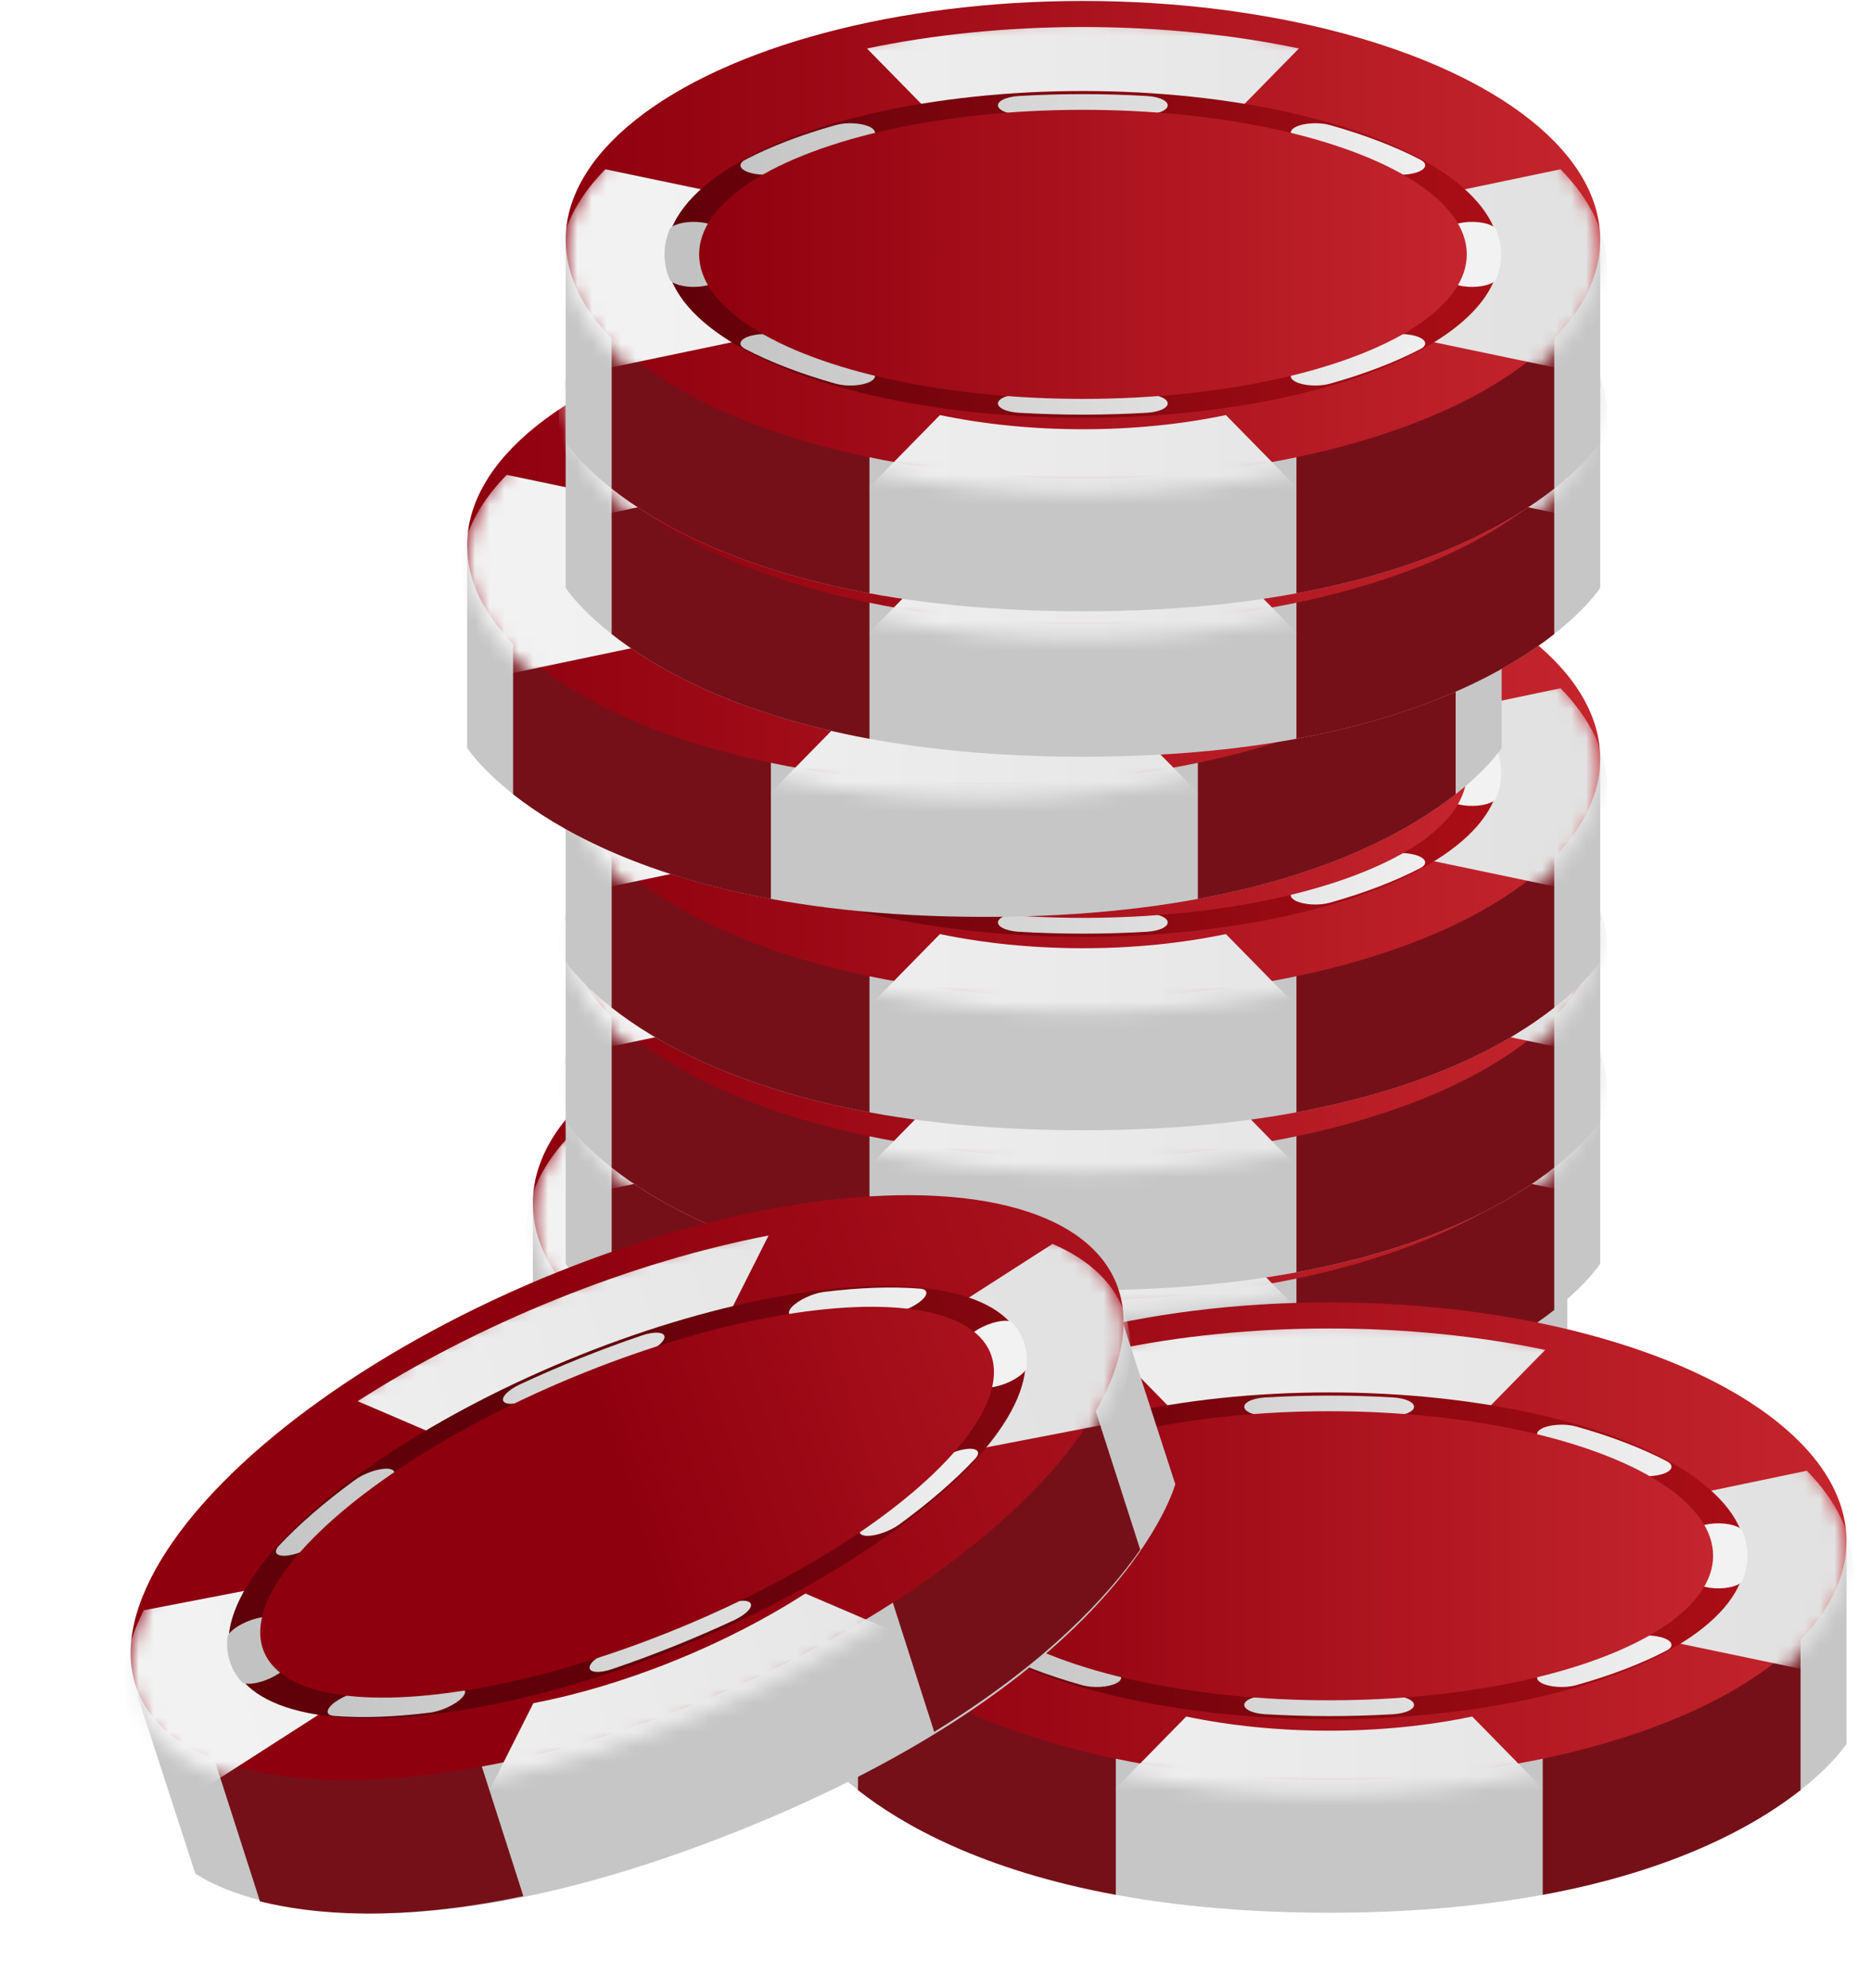 <svg width="128" height="136" viewBox="0 0 128 136" fill="none" xmlns="http://www.w3.org/2000/svg">
<g filter="url(#filter0_d_118:5684)">
<path d="M36.452 81.79H107.227V95.171C107.227 95.171 99.925 106.727 71.84 106.727C43.755 106.727 36.452 95.171 36.452 95.171V81.79Z" fill="#C6C6C6"/>
<path fill-rule="evenodd" clip-rule="evenodd" d="M57.235 81.791H39.596V98.337C42.6 100.703 48.061 103.81 57.235 105.501V81.791ZM86.443 105.501C95.616 103.81 101.076 100.704 104.08 98.338V81.791H86.443V105.501Z" fill="#761018"/>
<g filter="url(#filter1_ii_118:5684)">
<ellipse cx="71.84" cy="82.312" rx="16.335" ry="35.387" transform="rotate(-90 71.84 82.312)" fill="url(#paint0_linear_118:5684)"/>
</g>
<mask id="mask0_118:5684" style="mask-type:alpha" maskUnits="userSpaceOnUse" x="36" y="65" width="72" height="34">
<ellipse cx="71.84" cy="82.312" rx="16.335" ry="35.387" transform="rotate(-90 71.84 82.312)" fill="url(#paint1_linear_118:5684)"/>
</mask>
<g mask="url(#mask0_118:5684)">
<g filter="url(#filter2_ii_118:5684)">
<path fill-rule="evenodd" clip-rule="evenodd" d="M39.16 89.131C37.117 87.047 35.982 84.736 35.982 82.31C35.982 79.885 37.117 77.573 39.16 75.49L50.189 77.795C48.842 79.169 48.089 80.695 48.089 82.31C48.089 83.926 48.842 85.452 50.189 86.826L39.16 89.131ZM57.061 67.227C61.574 66.284 66.58 65.76 71.835 65.76C77.091 65.76 82.097 66.284 86.61 67.227L81.617 72.318C78.642 71.696 75.335 71.349 71.835 71.349C68.336 71.349 65.029 71.696 62.054 72.318L57.061 67.227ZM71.835 98.861C66.58 98.861 61.574 98.337 57.061 97.394L62.054 92.303C65.029 92.925 68.336 93.272 71.835 93.272C75.335 93.272 78.642 92.925 81.617 92.303L86.61 97.394C82.097 98.337 77.091 98.861 71.835 98.861ZM107.688 82.31C107.688 84.736 106.554 87.047 104.511 89.131L93.482 86.826C94.829 85.452 95.582 83.926 95.582 82.31C95.582 80.695 94.829 79.169 93.482 77.795L104.511 75.49C106.554 77.573 107.688 79.885 107.688 82.31Z" fill="url(#paint2_linear_118:5684)"/>
</g>
</g>
<ellipse cx="71.838" cy="82.313" rx="11.177" ry="28.499" transform="rotate(-90 71.838 82.313)" fill="url(#paint3_linear_118:5684)"/>
<path fill-rule="evenodd" clip-rule="evenodd" d="M43.547 83.993C43.328 83.446 43.214 82.885 43.214 82.315C43.214 81.745 43.328 81.185 43.547 80.638C43.688 80.286 44.548 80.044 45.467 80.099C46.386 80.153 47.016 80.482 46.875 80.834C46.681 81.316 46.581 81.811 46.581 82.315C46.581 82.82 46.681 83.314 46.875 83.797C47.016 84.149 46.386 84.478 45.467 84.532C44.548 84.586 43.688 84.345 43.547 83.993ZM49.099 76.742C48.349 76.532 48.187 76.128 48.736 75.841C50.472 74.934 52.562 74.133 54.93 73.469C55.68 73.258 56.733 73.32 57.283 73.608C57.833 73.895 57.67 74.298 56.92 74.509C54.83 75.096 52.984 75.803 51.452 76.604C50.902 76.891 49.849 76.953 49.099 76.742ZM49.099 87.888C49.849 87.678 50.902 87.74 51.452 88.027C52.984 88.828 54.83 89.535 56.92 90.122C57.67 90.332 57.833 90.736 57.283 91.023C56.733 91.31 55.68 91.373 54.93 91.162C52.562 90.497 50.472 89.697 48.736 88.79C48.187 88.502 48.349 88.099 49.099 87.888ZM66.045 72.216C65.903 71.864 66.534 71.535 67.453 71.481C68.882 71.397 70.344 71.353 71.832 71.353C73.32 71.353 74.783 71.397 76.211 71.481C77.13 71.535 77.761 71.864 77.62 72.216C77.478 72.568 76.619 72.81 75.7 72.756C74.44 72.682 73.148 72.643 71.832 72.643C70.516 72.643 69.224 72.682 67.964 72.756C67.045 72.81 66.186 72.568 66.045 72.216ZM66.045 92.414C66.186 92.062 67.045 91.821 67.964 91.875C69.224 91.949 70.516 91.988 71.832 91.988C73.148 91.988 74.44 91.949 75.7 91.875C76.619 91.821 77.478 92.062 77.62 92.414C77.761 92.766 77.13 93.096 76.211 93.15C74.783 93.234 73.32 93.277 71.832 93.277C70.344 93.277 68.882 93.234 67.453 93.15C66.534 93.096 65.903 92.766 66.045 92.414ZM86.381 73.608C86.931 73.32 87.984 73.258 88.734 73.469C91.102 74.133 93.192 74.934 94.928 75.841C95.478 76.128 95.315 76.532 94.565 76.742C93.816 76.953 92.762 76.891 92.212 76.604C90.68 75.803 88.834 75.096 86.744 74.509C85.994 74.298 85.832 73.895 86.381 73.608ZM86.381 91.023C85.832 90.736 85.994 90.332 86.744 90.122C88.834 89.535 90.68 88.828 92.212 88.027C92.762 87.74 93.816 87.678 94.565 87.888C95.315 88.099 95.478 88.502 94.928 88.79C93.192 89.697 91.102 90.497 88.734 91.162C87.984 91.373 86.931 91.31 86.381 91.023ZM98.197 80.099C99.116 80.044 99.976 80.286 100.117 80.638C100.336 81.185 100.45 81.745 100.45 82.315C100.45 82.885 100.336 83.446 100.117 83.993C99.976 84.345 99.116 84.586 98.197 84.532C97.278 84.478 96.648 84.149 96.789 83.797C96.983 83.314 97.083 82.82 97.083 82.315C97.083 81.811 96.983 81.316 96.789 80.834C96.648 80.482 97.278 80.153 98.197 80.099Z" fill="url(#paint4_linear_118:5684)"/>
<ellipse cx="71.84" cy="82.309" rx="9.887" ry="26.259" transform="rotate(-90 71.84 82.309)" fill="url(#paint5_linear_118:5684)"/>
</g>
<g filter="url(#filter3_d_118:5684)">
<path d="M38.699 72.058H109.474V85.439C109.474 85.439 102.172 96.995 74.087 96.995C46.001 96.995 38.699 85.439 38.699 85.439V72.058Z" fill="#C6C6C6"/>
<path fill-rule="evenodd" clip-rule="evenodd" d="M59.483 72.061H41.845V88.607C44.849 90.973 50.31 94.08 59.483 95.772V72.061ZM88.692 95.771C97.865 94.08 103.325 90.974 106.329 88.608V72.061H88.692V95.771Z" fill="#761018"/>
<g filter="url(#filter4_ii_118:5684)">
<ellipse cx="74.087" cy="72.581" rx="16.335" ry="35.387" transform="rotate(-90 74.087 72.581)" fill="url(#paint6_linear_118:5684)"/>
</g>
<mask id="mask1_118:5684" style="mask-type:alpha" maskUnits="userSpaceOnUse" x="38" y="56" width="72" height="33">
<ellipse cx="74.087" cy="72.581" rx="16.335" ry="35.387" transform="rotate(-90 74.087 72.581)" fill="url(#paint7_linear_118:5684)"/>
</mask>
<g mask="url(#mask1_118:5684)">
<g filter="url(#filter5_ii_118:5684)">
<path fill-rule="evenodd" clip-rule="evenodd" d="M41.411 79.399C39.367 77.316 38.233 75.005 38.233 72.579C38.233 70.153 39.367 67.842 41.411 65.759L52.439 68.064C51.092 69.437 50.339 70.964 50.339 72.579C50.339 74.194 51.092 75.721 52.439 77.094L41.411 79.399ZM59.311 57.495C63.824 56.552 68.831 56.029 74.086 56.029C79.341 56.029 84.348 56.552 88.861 57.495L83.867 62.586C80.892 61.965 77.585 61.617 74.086 61.617C70.587 61.617 67.28 61.965 64.305 62.586L59.311 57.495ZM74.086 89.129C68.831 89.129 63.824 88.606 59.311 87.662L64.305 82.572C67.28 83.193 70.587 83.541 74.086 83.541C77.585 83.541 80.892 83.193 83.867 82.572L88.861 87.662C84.348 88.606 79.341 89.129 74.086 89.129ZM109.939 72.579C109.939 75.005 108.804 77.316 106.761 79.399L95.733 77.094C97.08 75.721 97.833 74.194 97.833 72.579C97.833 70.964 97.08 69.437 95.733 68.064L106.761 65.759C108.804 67.842 109.939 70.153 109.939 72.579Z" fill="url(#paint8_linear_118:5684)"/>
</g>
</g>
<ellipse cx="74.081" cy="72.58" rx="11.177" ry="28.499" transform="rotate(-90 74.081 72.58)" fill="url(#paint9_linear_118:5684)"/>
<path fill-rule="evenodd" clip-rule="evenodd" d="M45.795 74.257C45.576 73.71 45.462 73.15 45.462 72.58C45.462 72.01 45.576 71.45 45.795 70.903C45.936 70.551 46.796 70.309 47.715 70.363C48.634 70.417 49.264 70.746 49.123 71.098C48.929 71.581 48.829 72.076 48.829 72.58C48.829 73.084 48.929 73.579 49.123 74.062C49.264 74.414 48.634 74.743 47.715 74.797C46.796 74.851 45.936 74.609 45.795 74.257ZM51.347 67.007C50.597 66.796 50.434 66.393 50.984 66.106C52.72 65.199 54.81 64.398 57.178 63.733C57.928 63.523 58.981 63.585 59.531 63.872C60.08 64.159 59.918 64.563 59.168 64.773C57.078 65.36 55.232 66.067 53.7 66.868C53.15 67.155 52.097 67.218 51.347 67.007ZM51.347 78.153C52.097 77.942 53.15 78.005 53.7 78.292C55.232 79.093 57.078 79.8 59.168 80.387C59.918 80.597 60.08 81.001 59.531 81.288C58.981 81.575 57.928 81.637 57.178 81.427C54.81 80.762 52.72 79.961 50.984 79.054C50.434 78.767 50.597 78.364 51.347 78.153ZM68.292 62.481C68.151 62.129 68.782 61.8 69.701 61.746C71.129 61.662 72.592 61.618 74.08 61.618C75.568 61.618 77.031 61.662 78.459 61.746C79.378 61.8 80.009 62.129 79.868 62.481C79.726 62.833 78.867 63.075 77.948 63.02C76.688 62.946 75.396 62.908 74.08 62.908C72.764 62.908 71.472 62.946 70.212 63.02C69.293 63.075 68.433 62.833 68.292 62.481ZM68.292 82.679C68.434 82.327 69.293 82.086 70.212 82.14C71.472 82.214 72.764 82.252 74.08 82.252C75.396 82.252 76.688 82.214 77.948 82.14C78.867 82.086 79.726 82.327 79.868 82.679C80.009 83.031 79.378 83.36 78.459 83.414C77.031 83.498 75.568 83.542 74.08 83.542C72.592 83.542 71.129 83.498 69.701 83.414C68.782 83.36 68.151 83.031 68.292 82.679ZM88.629 63.872C89.179 63.585 90.232 63.523 90.982 63.733C93.35 64.398 95.44 65.199 97.176 66.106C97.725 66.393 97.563 66.796 96.813 67.007C96.063 67.218 95.01 67.155 94.46 66.868C92.928 66.067 91.082 65.36 88.992 64.773C88.242 64.563 88.079 64.159 88.629 63.872ZM88.629 81.288C88.079 81.001 88.242 80.597 88.992 80.387C91.082 79.8 92.928 79.093 94.46 78.292C95.01 78.005 96.063 77.942 96.813 78.153C97.563 78.364 97.725 78.767 97.176 79.054C95.44 79.961 93.35 80.762 90.982 81.427C90.232 81.637 89.179 81.575 88.629 81.288ZM100.445 70.363C101.364 70.309 102.224 70.551 102.365 70.903C102.584 71.45 102.698 72.01 102.698 72.58C102.698 73.15 102.584 73.71 102.365 74.257C102.224 74.609 101.364 74.851 100.445 74.797C99.526 74.743 98.896 74.414 99.037 74.062C99.231 73.579 99.331 73.084 99.331 72.58C99.331 72.076 99.231 71.581 99.037 71.098C98.896 70.746 99.526 70.417 100.445 70.363Z" fill="url(#paint10_linear_118:5684)"/>
<ellipse cx="74.088" cy="72.578" rx="9.887" ry="26.259" transform="rotate(-90 74.088 72.578)" fill="url(#paint11_linear_118:5684)"/>
</g>
<g filter="url(#filter6_d_118:5684)">
<path d="M38.699 62.325L109.474 62.325V75.706C109.474 75.706 102.172 87.263 74.087 87.263C46.001 87.263 38.699 75.706 38.699 75.706V62.325Z" fill="#C6C6C6"/>
<path fill-rule="evenodd" clip-rule="evenodd" d="M59.483 62.325H41.845V78.871C44.849 81.237 50.31 84.343 59.483 86.035V62.325ZM88.692 86.034C97.865 84.343 103.325 81.237 106.329 78.871V62.325L88.692 62.325V86.034Z" fill="#761018"/>
<g filter="url(#filter7_ii_118:5684)">
<ellipse cx="74.087" cy="62.848" rx="16.335" ry="35.387" transform="rotate(-90 74.087 62.848)" fill="url(#paint12_linear_118:5684)"/>
</g>
<mask id="mask2_118:5684" style="mask-type:alpha" maskUnits="userSpaceOnUse" x="38" y="46" width="72" height="34">
<ellipse cx="74.087" cy="62.848" rx="16.335" ry="35.387" transform="rotate(-90 74.087 62.848)" fill="url(#paint13_linear_118:5684)"/>
</mask>
<g mask="url(#mask2_118:5684)">
<g filter="url(#filter8_ii_118:5684)">
<path fill-rule="evenodd" clip-rule="evenodd" d="M41.411 69.665C39.367 67.582 38.233 65.271 38.233 62.845C38.233 60.419 39.367 58.108 41.411 56.025L52.439 58.33C51.092 59.703 50.339 61.23 50.339 62.845C50.339 64.46 51.092 65.987 52.439 67.36L41.411 69.665ZM59.311 47.762C63.824 46.818 68.831 46.295 74.086 46.295C79.341 46.295 84.348 46.818 88.861 47.762L83.867 52.853C80.892 52.231 77.585 51.883 74.086 51.883C70.587 51.883 67.28 52.231 64.305 52.853L59.311 47.762ZM74.086 79.395C68.831 79.395 63.824 78.872 59.311 77.929L64.305 72.838C67.28 73.46 70.587 73.807 74.086 73.807C77.585 73.807 80.892 73.46 83.867 72.838L88.861 77.929C84.348 78.872 79.341 79.395 74.086 79.395ZM109.939 62.845C109.939 65.271 108.804 67.582 106.761 69.665L95.733 67.36C97.08 65.987 97.833 64.46 97.833 62.845C97.833 61.23 97.08 59.703 95.733 58.33L106.761 56.025C108.804 58.108 109.939 60.419 109.939 62.845Z" fill="url(#paint14_linear_118:5684)"/>
</g>
</g>
<ellipse cx="74.081" cy="62.846" rx="11.177" ry="28.499" transform="rotate(-90 74.081 62.846)" fill="url(#paint15_linear_118:5684)"/>
<path fill-rule="evenodd" clip-rule="evenodd" d="M45.795 64.526C45.576 63.978 45.462 63.418 45.462 62.848C45.462 62.278 45.576 61.718 45.795 61.171C45.936 60.819 46.796 60.577 47.715 60.631C48.634 60.685 49.264 61.014 49.123 61.367C48.929 61.849 48.829 62.344 48.829 62.848C48.829 63.352 48.929 63.847 49.123 64.33C49.264 64.682 48.634 65.011 47.715 65.065C46.796 65.119 45.936 64.878 45.795 64.526ZM51.347 57.275C50.597 57.065 50.434 56.661 50.984 56.374C52.72 55.467 54.81 54.666 57.178 54.001C57.928 53.791 58.981 53.853 59.531 54.14C60.08 54.428 59.918 54.831 59.168 55.042C57.078 55.629 55.232 56.336 53.7 57.136C53.15 57.423 52.097 57.486 51.347 57.275ZM51.347 68.421C52.097 68.21 53.15 68.273 53.7 68.56C55.232 69.361 57.078 70.068 59.168 70.655C59.918 70.865 60.08 71.269 59.531 71.556C58.981 71.843 57.928 71.905 57.178 71.695C54.81 71.03 52.72 70.229 50.984 69.322C50.434 69.035 50.597 68.632 51.347 68.421ZM68.292 52.749C68.151 52.397 68.782 52.068 69.701 52.014C71.129 51.93 72.592 51.886 74.08 51.886C75.568 51.886 77.031 51.93 78.459 52.014C79.378 52.068 80.009 52.397 79.868 52.749C79.726 53.101 78.867 53.343 77.948 53.288C76.688 53.214 75.396 53.176 74.08 53.176C72.764 53.176 71.472 53.214 70.212 53.288C69.293 53.343 68.433 53.101 68.292 52.749ZM68.292 72.947C68.434 72.595 69.293 72.354 70.212 72.408C71.472 72.482 72.764 72.52 74.08 72.52C75.396 72.52 76.688 72.482 77.948 72.408C78.867 72.354 79.726 72.595 79.868 72.947C80.009 73.299 79.378 73.628 78.459 73.682C77.031 73.766 75.568 73.81 74.08 73.81C72.592 73.81 71.129 73.766 69.701 73.682C68.782 73.628 68.151 73.299 68.292 72.947ZM88.629 54.14C89.179 53.853 90.232 53.791 90.982 54.001C93.35 54.666 95.44 55.467 97.176 56.374C97.725 56.661 97.563 57.065 96.813 57.275C96.063 57.486 95.01 57.423 94.46 57.136C92.928 56.336 91.082 55.629 88.992 55.042C88.242 54.831 88.079 54.428 88.629 54.14ZM88.629 71.556C88.079 71.269 88.242 70.865 88.992 70.655C91.082 70.068 92.928 69.361 94.46 68.56C95.01 68.273 96.063 68.21 96.813 68.421C97.563 68.632 97.725 69.035 97.176 69.322C95.44 70.229 93.35 71.03 90.982 71.695C90.232 71.905 89.179 71.843 88.629 71.556ZM100.445 60.631C101.364 60.577 102.224 60.819 102.365 61.171C102.584 61.718 102.698 62.278 102.698 62.848C102.698 63.418 102.584 63.978 102.365 64.526C102.224 64.878 101.364 65.119 100.445 65.065C99.526 65.011 98.896 64.682 99.037 64.33C99.231 63.847 99.331 63.352 99.331 62.848C99.331 62.344 99.231 61.849 99.037 61.367C98.896 61.014 99.526 60.685 100.445 60.631Z" fill="url(#paint16_linear_118:5684)"/>
<ellipse cx="74.088" cy="62.846" rx="9.887" ry="26.259" transform="rotate(-90 74.088 62.846)" fill="url(#paint17_linear_118:5684)"/>
</g>
<g filter="url(#filter9_d_118:5684)">
<path d="M38.699 51.378L109.474 51.378V64.759C109.474 64.759 102.172 76.315 74.087 76.315C46.001 76.315 38.699 64.759 38.699 64.759V51.378Z" fill="#C6C6C6"/>
<path fill-rule="evenodd" clip-rule="evenodd" d="M59.483 51.379H41.845V67.925C44.849 70.291 50.31 73.397 59.483 75.089V51.379ZM88.692 75.089C97.865 73.397 103.325 70.291 106.329 67.925V51.379L88.692 51.379V75.089Z" fill="#761018"/>
<g filter="url(#filter10_ii_118:5684)">
<ellipse cx="74.087" cy="51.901" rx="16.335" ry="35.387" transform="rotate(-90 74.087 51.901)" fill="url(#paint18_linear_118:5684)"/>
</g>
<mask id="mask3_118:5684" style="mask-type:alpha" maskUnits="userSpaceOnUse" x="38" y="35" width="72" height="34">
<ellipse cx="74.087" cy="51.901" rx="16.335" ry="35.387" transform="rotate(-90 74.087 51.901)" fill="url(#paint19_linear_118:5684)"/>
</mask>
<g mask="url(#mask3_118:5684)">
<g filter="url(#filter11_ii_118:5684)">
<path fill-rule="evenodd" clip-rule="evenodd" d="M41.411 58.721C39.367 56.638 38.233 54.327 38.233 51.901C38.233 49.475 39.367 47.164 41.411 45.081L52.439 47.386C51.092 48.759 50.339 50.286 50.339 51.901C50.339 53.517 51.092 55.043 52.439 56.416L41.411 58.721ZM59.311 36.818C63.824 35.875 68.831 35.351 74.086 35.351C79.341 35.351 84.348 35.875 88.861 36.818L83.867 41.909C80.892 41.287 77.585 40.939 74.086 40.939C70.587 40.939 67.28 41.287 64.305 41.909L59.311 36.818ZM74.086 68.452C68.831 68.452 63.824 67.928 59.311 66.985L64.305 61.894C67.28 62.516 70.587 62.863 74.086 62.863C77.585 62.863 80.892 62.516 83.867 61.894L88.861 66.985C84.348 67.928 79.341 68.452 74.086 68.452ZM109.939 51.901C109.939 54.327 108.804 56.638 106.761 58.721L95.733 56.416C97.08 55.043 97.833 53.517 97.833 51.901C97.833 50.286 97.08 48.759 95.733 47.386L106.761 45.081C108.804 47.164 109.939 49.475 109.939 51.901Z" fill="url(#paint20_linear_118:5684)"/>
</g>
</g>
<ellipse cx="74.081" cy="51.904" rx="11.177" ry="28.499" transform="rotate(-90 74.081 51.904)" fill="url(#paint21_linear_118:5684)"/>
<path fill-rule="evenodd" clip-rule="evenodd" d="M45.795 53.58C45.576 53.032 45.462 52.472 45.462 51.902C45.462 51.332 45.576 50.772 45.795 50.225C45.936 49.873 46.796 49.631 47.715 49.685C48.634 49.739 49.264 50.069 49.123 50.421C48.929 50.903 48.829 51.398 48.829 51.902C48.829 52.407 48.929 52.901 49.123 53.384C49.264 53.736 48.634 54.065 47.715 54.119C46.796 54.173 45.936 53.932 45.795 53.58ZM51.347 46.329C50.597 46.119 50.434 45.715 50.984 45.428C52.72 44.521 54.81 43.72 57.178 43.056C57.928 42.845 58.981 42.907 59.531 43.194C60.08 43.482 59.918 43.885 59.168 44.096C57.078 44.683 55.232 45.39 53.7 46.191C53.15 46.478 52.097 46.54 51.347 46.329ZM51.347 57.475C52.097 57.265 53.15 57.327 53.7 57.614C55.232 58.415 57.078 59.122 59.168 59.709C59.918 59.919 60.08 60.323 59.531 60.61C58.981 60.897 57.928 60.959 57.178 60.749C54.81 60.084 52.72 59.283 50.984 58.377C50.434 58.089 50.597 57.686 51.347 57.475ZM68.292 41.803C68.151 41.451 68.782 41.122 69.701 41.068C71.129 40.984 72.592 40.94 74.08 40.94C75.568 40.94 77.031 40.984 78.459 41.068C79.378 41.122 80.009 41.451 79.868 41.803C79.726 42.155 78.867 42.397 77.948 42.343C76.688 42.269 75.396 42.23 74.08 42.23C72.764 42.23 71.472 42.269 70.212 42.343C69.293 42.397 68.433 42.155 68.292 41.803ZM68.292 62.001C68.434 61.649 69.293 61.408 70.212 61.462C71.472 61.536 72.764 61.575 74.08 61.575C75.396 61.575 76.688 61.536 77.948 61.462C78.867 61.408 79.726 61.649 79.868 62.001C80.009 62.353 79.378 62.682 78.459 62.737C77.031 62.821 75.568 62.864 74.08 62.864C72.592 62.864 71.129 62.821 69.701 62.737C68.782 62.682 68.151 62.353 68.292 62.001ZM88.629 43.194C89.179 42.907 90.232 42.845 90.982 43.056C93.35 43.72 95.44 44.521 97.176 45.428C97.725 45.715 97.563 46.119 96.813 46.329C96.063 46.54 95.01 46.478 94.46 46.191C92.928 45.39 91.082 44.683 88.992 44.096C88.242 43.885 88.079 43.482 88.629 43.194ZM88.629 60.61C88.079 60.323 88.242 59.919 88.992 59.709C91.082 59.122 92.928 58.415 94.46 57.614C95.01 57.327 96.063 57.265 96.813 57.475C97.563 57.686 97.725 58.089 97.176 58.377C95.44 59.283 93.35 60.084 90.982 60.749C90.232 60.959 89.179 60.897 88.629 60.61ZM100.445 49.685C101.364 49.631 102.224 49.873 102.365 50.225C102.584 50.772 102.698 51.332 102.698 51.902C102.698 52.472 102.584 53.032 102.365 53.58C102.224 53.932 101.364 54.173 100.445 54.119C99.526 54.065 98.896 53.736 99.037 53.384C99.231 52.901 99.331 52.407 99.331 51.902C99.331 51.398 99.231 50.903 99.037 50.421C98.896 50.069 99.526 49.739 100.445 49.685Z" fill="url(#paint22_linear_118:5684)"/>
<ellipse cx="74.088" cy="51.9" rx="9.887" ry="26.259" transform="rotate(-90 74.088 51.9)" fill="url(#paint23_linear_118:5684)"/>
</g>
<g filter="url(#filter12_d_118:5684)">
<path d="M31.959 36.78L102.733 36.78V50.161C102.733 50.161 95.431 61.718 67.346 61.718C39.261 61.718 31.959 50.161 31.959 50.161V36.78Z" fill="#C6C6C6"/>
<path fill-rule="evenodd" clip-rule="evenodd" d="M52.74 36.784H35.102V53.33C38.106 55.696 43.566 58.803 52.74 60.494V36.784ZM81.949 60.494C91.121 58.803 96.581 55.697 99.586 53.331V36.784L81.949 36.784V60.494Z" fill="#761018"/>
<g filter="url(#filter13_ii_118:5684)">
<ellipse cx="67.346" cy="37.303" rx="16.335" ry="35.387" transform="rotate(-90 67.346 37.303)" fill="url(#paint24_linear_118:5684)"/>
</g>
<mask id="mask4_118:5684" style="mask-type:alpha" maskUnits="userSpaceOnUse" x="31" y="20" width="72" height="34">
<ellipse cx="67.346" cy="37.303" rx="16.335" ry="35.387" transform="rotate(-90 67.346 37.303)" fill="url(#paint25_linear_118:5684)"/>
</mask>
<g mask="url(#mask4_118:5684)">
<g filter="url(#filter14_ii_118:5684)">
<path fill-rule="evenodd" clip-rule="evenodd" d="M34.664 44.123C32.621 42.04 31.487 39.729 31.487 37.303C31.487 34.877 32.621 32.566 34.664 30.483L45.693 32.788C44.346 34.161 43.593 35.688 43.593 37.303C43.593 38.918 44.346 40.445 45.693 41.818L34.664 44.123ZM52.565 22.22C57.078 21.276 62.084 20.753 67.34 20.753C72.595 20.753 77.601 21.276 82.114 22.22L77.121 27.311C74.146 26.689 70.839 26.341 67.34 26.341C63.84 26.341 60.533 26.689 57.558 27.311L52.565 22.22ZM67.34 53.853C62.084 53.853 57.078 53.33 52.565 52.387L57.558 47.296C60.533 47.917 63.84 48.265 67.34 48.265C70.839 48.265 74.146 47.917 77.121 47.296L82.114 52.387C77.601 53.33 72.595 53.853 67.34 53.853ZM103.193 37.303C103.193 39.729 102.058 42.04 100.015 44.123L88.986 41.818C90.333 40.445 91.086 38.918 91.086 37.303C91.086 35.688 90.333 34.161 88.986 32.788L100.015 30.483C102.058 32.566 103.193 34.877 103.193 37.303Z" fill="url(#paint26_linear_118:5684)"/>
</g>
</g>
<ellipse cx="67.341" cy="37.303" rx="11.177" ry="28.499" transform="rotate(-90 67.341 37.303)" fill="url(#paint27_linear_118:5684)"/>
<path fill-rule="evenodd" clip-rule="evenodd" d="M39.053 38.982C38.834 38.434 38.72 37.874 38.72 37.304C38.72 36.734 38.834 36.174 39.053 35.627C39.195 35.275 40.054 35.033 40.973 35.087C41.892 35.141 42.522 35.471 42.381 35.822C42.188 36.305 42.087 36.8 42.087 37.304C42.087 37.808 42.188 38.303 42.381 38.786C42.522 39.138 41.892 39.467 40.973 39.521C40.054 39.575 39.195 39.334 39.053 38.982ZM44.605 31.731C43.855 31.521 43.693 31.117 44.242 30.83C45.978 29.923 48.069 29.122 50.436 28.457C51.186 28.247 52.239 28.309 52.789 28.596C53.339 28.884 53.176 29.287 52.426 29.498C50.336 30.084 48.49 30.792 46.958 31.592C46.408 31.88 45.355 31.942 44.605 31.731ZM44.605 42.877C45.355 42.667 46.408 42.729 46.958 43.016C48.49 43.817 50.336 44.524 52.426 45.111C53.176 45.321 53.339 45.725 52.789 46.012C52.239 46.299 51.186 46.361 50.436 46.151C48.069 45.486 45.978 44.685 44.242 43.778C43.693 43.491 43.855 43.088 44.605 42.877ZM61.551 27.205C61.41 26.853 62.04 26.524 62.959 26.47C64.388 26.386 65.85 26.342 67.338 26.342C68.826 26.342 70.289 26.386 71.718 26.47C72.636 26.524 73.267 26.853 73.126 27.205C72.985 27.557 72.125 27.799 71.206 27.744C69.946 27.67 68.654 27.632 67.338 27.632C66.022 27.632 64.73 27.67 63.47 27.744C62.551 27.799 61.692 27.557 61.551 27.205ZM61.551 47.403C61.692 47.051 62.551 46.81 63.47 46.864C64.73 46.938 66.022 46.977 67.338 46.977C68.654 46.977 69.946 46.938 71.206 46.864C72.125 46.81 72.985 47.051 73.126 47.403C73.267 47.755 72.636 48.084 71.718 48.139C70.289 48.223 68.826 48.266 67.338 48.266C65.85 48.266 64.388 48.223 62.959 48.139C62.04 48.084 61.41 47.755 61.551 47.403ZM81.887 28.596C82.437 28.309 83.49 28.247 84.24 28.457C86.608 29.122 88.698 29.923 90.434 30.83C90.984 31.117 90.821 31.521 90.071 31.731C89.322 31.942 88.268 31.88 87.719 31.592C86.186 30.792 84.34 30.084 82.25 29.498C81.5 29.287 81.338 28.884 81.887 28.596ZM81.887 46.012C81.338 45.725 81.5 45.321 82.25 45.111C84.34 44.524 86.186 43.817 87.719 43.016C88.268 42.729 89.322 42.667 90.071 42.877C90.821 43.088 90.984 43.491 90.434 43.778C88.698 44.685 86.608 45.486 84.24 46.151C83.49 46.361 82.437 46.299 81.887 46.012ZM93.704 35.087C94.622 35.033 95.482 35.275 95.623 35.627C95.843 36.174 95.956 36.734 95.956 37.304C95.956 37.874 95.843 38.434 95.623 38.982C95.482 39.334 94.622 39.575 93.704 39.521C92.784 39.467 92.154 39.138 92.295 38.786C92.489 38.303 92.589 37.808 92.589 37.304C92.589 36.8 92.489 36.305 92.295 35.822C92.154 35.471 92.784 35.141 93.704 35.087Z" fill="url(#paint28_linear_118:5684)"/>
<ellipse cx="67.344" cy="37.298" rx="9.887" ry="26.259" transform="rotate(-90 67.344 37.298)" fill="url(#paint29_linear_118:5684)"/>
</g>
<g filter="url(#filter15_d_118:5684)">
<path d="M55.55 104.902H126.325V118.283C126.325 118.283 119.023 129.839 90.938 129.839C62.853 129.839 55.55 118.283 55.55 118.283V104.902Z" fill="#C6C6C6"/>
<path fill-rule="evenodd" clip-rule="evenodd" d="M76.335 104.904H58.697V121.45C61.701 123.816 67.161 126.923 76.335 128.614V104.904ZM105.543 128.614C114.716 126.923 120.176 123.817 123.18 121.451V104.904H105.543V128.614Z" fill="#761018"/>
<g filter="url(#filter16_ii_118:5684)">
<ellipse cx="90.938" cy="105.425" rx="16.335" ry="35.387" transform="rotate(-90 90.938 105.425)" fill="url(#paint30_linear_118:5684)"/>
</g>
<mask id="mask5_118:5684" style="mask-type:alpha" maskUnits="userSpaceOnUse" x="55" y="89" width="72" height="33">
<ellipse cx="90.938" cy="105.425" rx="16.335" ry="35.387" transform="rotate(-90 90.938 105.425)" fill="url(#paint31_linear_118:5684)"/>
</mask>
<g mask="url(#mask5_118:5684)">
<g filter="url(#filter17_ii_118:5684)">
<path fill-rule="evenodd" clip-rule="evenodd" d="M58.259 112.244C56.216 110.161 55.081 107.85 55.081 105.424C55.081 102.998 56.216 100.687 58.259 98.604L69.287 100.909C67.941 102.282 67.188 103.809 67.188 105.424C67.188 107.04 67.941 108.566 69.287 109.939L58.259 112.244ZM76.16 90.341C80.673 89.397 85.679 88.874 90.934 88.874C96.189 88.874 101.196 89.397 105.709 90.341L100.716 95.432C97.74 94.81 94.433 94.462 90.934 94.462C87.435 94.462 84.128 94.81 81.153 95.432L76.16 90.341ZM90.934 121.975C85.679 121.975 80.673 121.451 76.16 120.508L81.153 115.417C84.128 116.039 87.435 116.386 90.934 116.386C94.433 116.386 97.74 116.039 100.716 115.417L105.709 120.508C101.196 121.451 96.189 121.975 90.934 121.975ZM126.787 105.424C126.787 107.85 125.653 110.161 123.61 112.244L112.581 109.939C113.928 108.566 114.681 107.04 114.681 105.424C114.681 103.809 113.928 102.282 112.581 100.909L123.61 98.604C125.653 100.687 126.787 102.998 126.787 105.424Z" fill="url(#paint32_linear_118:5684)"/>
</g>
</g>
<ellipse cx="90.935" cy="105.424" rx="11.177" ry="28.499" transform="rotate(-90 90.935 105.424)" fill="url(#paint33_linear_118:5684)"/>
<path fill-rule="evenodd" clip-rule="evenodd" d="M62.645 107.103C62.426 106.556 62.312 105.996 62.312 105.426C62.312 104.856 62.426 104.296 62.645 103.748C62.786 103.396 63.646 103.155 64.565 103.209C65.484 103.263 66.114 103.592 65.973 103.944C65.779 104.427 65.679 104.922 65.679 105.426C65.679 105.93 65.779 106.425 65.973 106.907C66.114 107.259 65.484 107.589 64.565 107.643C63.646 107.697 62.786 107.455 62.645 107.103ZM68.197 99.853C67.447 99.642 67.285 99.239 67.834 98.951C69.57 98.045 71.66 97.244 74.028 96.579C74.778 96.368 75.831 96.431 76.381 96.718C76.93 97.005 76.768 97.409 76.018 97.619C73.928 98.206 72.082 98.913 70.55 99.714C70 100.001 68.947 100.063 68.197 99.853ZM68.197 110.999C68.947 110.788 70 110.85 70.55 111.138C72.082 111.938 73.928 112.645 76.018 113.232C76.768 113.443 76.93 113.846 76.381 114.134C75.831 114.421 74.778 114.483 74.028 114.272C71.66 113.608 69.57 112.807 67.834 111.9C67.285 111.613 67.447 111.209 68.197 110.999ZM85.142 95.327C85.001 94.975 85.632 94.645 86.551 94.591C87.979 94.507 89.442 94.464 90.93 94.464C92.418 94.464 93.881 94.507 95.309 94.591C96.228 94.645 96.859 94.975 96.718 95.327C96.576 95.679 95.717 95.92 94.798 95.866C93.538 95.792 92.246 95.753 90.93 95.753C89.614 95.753 88.322 95.792 87.062 95.866C86.143 95.92 85.284 95.679 85.142 95.327ZM85.142 115.525C85.284 115.173 86.143 114.931 87.062 114.985C88.322 115.06 89.614 115.098 90.93 115.098C92.246 115.098 93.538 115.06 94.798 114.985C95.717 114.931 96.576 115.173 96.718 115.525C96.859 115.877 96.228 116.206 95.309 116.26C93.881 116.344 92.418 116.388 90.93 116.388C89.442 116.388 87.979 116.344 86.551 116.26C85.632 116.206 85.001 115.877 85.142 115.525ZM105.479 96.718C106.029 96.431 107.082 96.368 107.832 96.579C110.2 97.244 112.29 98.045 114.026 98.951C114.575 99.239 114.413 99.642 113.663 99.853C112.913 100.063 111.86 100.001 111.31 99.714C109.778 98.913 107.932 98.206 105.842 97.619C105.092 97.409 104.93 97.005 105.479 96.718ZM105.479 114.134C104.93 113.846 105.092 113.443 105.842 113.232C107.932 112.645 109.778 111.938 111.31 111.138C111.86 110.85 112.913 110.788 113.663 110.999C114.413 111.209 114.575 111.613 114.026 111.9C112.29 112.807 110.2 113.608 107.832 114.272C107.082 114.483 106.029 114.421 105.479 114.134ZM117.295 103.209C118.214 103.155 119.074 103.396 119.215 103.748C119.434 104.296 119.548 104.856 119.548 105.426C119.548 105.996 119.434 106.556 119.215 107.103C119.074 107.455 118.214 107.697 117.295 107.643C116.376 107.589 115.746 107.259 115.887 106.907C116.081 106.425 116.181 105.93 116.181 105.426C116.181 104.922 116.081 104.427 115.887 103.944C115.746 103.592 116.376 103.263 117.295 103.209Z" fill="url(#paint34_linear_118:5684)"/>
<ellipse cx="90.939" cy="105.42" rx="9.887" ry="26.259" transform="rotate(-90 90.939 105.42)" fill="url(#paint35_linear_118:5684)"/>
</g>
<g filter="url(#filter18_d_118:5684)">
<path d="M6.413 113L73.461 86.373L77.405 98.523C77.405 98.523 73.893 111.764 47.286 122.33C20.68 132.896 10.357 125.15 10.357 125.15L6.413 113Z" fill="#C6C6C6"/>
<path fill-rule="evenodd" clip-rule="evenodd" d="M25.982 105.405L9.892 111.84L14.786 127.061C18.362 127.956 24.211 128.504 32.804 126.702L25.982 105.405ZM60.911 115.466C68.555 110.781 72.754 106.226 75.007 103.002L70.106 87.757L54.088 94.164L60.911 115.466Z" fill="#761018"/>
<g filter="url(#filter19_ii_118:5684)">
<ellipse rx="15.488" ry="36.24" transform="matrix(-0.307 -0.952 0.928 -0.373 39.902 99.759)" fill="url(#paint36_linear_118:5684)"/>
</g>
<mask id="mask6_118:5684" style="mask-type:alpha" maskUnits="userSpaceOnUse" x="5" y="79" width="69" height="41">
<ellipse rx="15.443" ry="36.269" transform="matrix(-0.307 -0.952 0.928 -0.374 39.902 99.759)" fill="url(#paint37_linear_118:5684)"/>
</mask>
<g mask="url(#mask6_118:5684)">
<g filter="url(#filter20_ii_118:5684)">
<path fill-rule="evenodd" clip-rule="evenodd" d="M10.789 118.43C8.242 117.338 6.492 115.692 5.789 113.508C5.086 111.324 5.495 108.809 6.835 106.15L17.995 103.996C17.112 105.748 16.838 107.412 17.306 108.866C17.774 110.32 18.933 111.405 20.613 112.125L10.789 118.43ZM21.47 91.846C25.489 89.266 30.1 86.875 35.1 84.86C40.099 82.844 45.014 81.396 49.58 80.514L46.306 87.012C43.295 87.593 40.048 88.549 36.72 89.891C33.391 91.233 30.346 92.814 27.695 94.514L21.47 91.846ZM44.695 114.658C39.695 116.674 34.781 118.122 30.214 119.004L33.489 112.506C36.499 111.925 39.746 110.969 43.075 109.628C46.404 108.286 49.449 106.705 52.099 105.004L58.325 107.672C54.305 110.252 49.694 112.643 44.695 114.658ZM74.005 86.01C74.708 88.194 74.299 90.709 72.959 93.368L61.799 95.523C62.682 93.77 62.956 92.107 62.488 90.652C62.02 89.198 60.861 88.113 59.181 87.393L69.005 81.089C71.553 82.18 73.302 83.826 74.005 86.01Z" fill="url(#paint38_linear_118:5684)"/>
</g>
</g>
<ellipse rx="10.563" ry="29.14" transform="matrix(-0.307 -0.952 0.929 -0.372 39.896 99.758)" fill="url(#paint39_linear_118:5684)"/>
<path fill-rule="evenodd" clip-rule="evenodd" d="M13.526 112.036C13.159 111.627 12.888 111.167 12.723 110.654C12.557 110.142 12.502 109.595 12.552 109.019C12.584 108.649 13.33 108.105 14.218 107.804C15.106 107.502 15.8 107.558 15.768 107.929C15.725 108.436 15.773 108.92 15.919 109.373C16.066 109.826 16.305 110.233 16.629 110.593C16.865 110.856 16.362 111.392 15.505 111.79C14.649 112.189 13.762 112.299 13.526 112.036ZM16.692 103.403C15.919 103.499 15.648 103.198 16.086 102.731C17.47 101.255 19.223 99.739 21.278 98.24C21.929 97.765 22.947 97.42 23.552 97.469C24.158 97.518 24.121 97.943 23.47 98.418C21.655 99.741 20.108 101.08 18.886 102.383C18.447 102.85 17.465 103.307 16.692 103.403ZM19.928 113.426C20.579 112.951 21.598 112.606 22.203 112.655C23.89 112.792 25.848 112.725 28.003 112.457C28.777 112.361 29.048 112.662 28.609 113.13C28.171 113.597 27.189 114.054 26.416 114.15C23.975 114.454 21.757 114.529 19.846 114.374C19.241 114.325 19.278 113.901 19.928 113.426ZM31.467 92.883C31.231 92.621 31.734 92.085 32.591 91.686C33.923 91.067 35.299 90.471 36.712 89.904C38.125 89.338 39.526 88.821 40.907 88.352C41.795 88.051 42.49 88.107 42.458 88.478C42.426 88.848 41.68 89.392 40.792 89.693C39.574 90.106 38.336 90.563 37.087 91.064C35.837 91.565 34.621 92.091 33.447 92.638C32.59 93.036 31.704 93.146 31.467 92.883ZM37.333 111.046C37.364 110.676 38.11 110.131 38.998 109.83C40.216 109.417 41.454 108.96 42.704 108.459C43.954 107.958 45.169 107.432 46.344 106.886C47.201 106.487 48.087 106.377 48.323 106.64C48.559 106.903 48.056 107.439 47.199 107.837C45.867 108.457 44.491 109.053 43.078 109.619C41.665 110.185 40.264 110.703 38.883 111.171C37.995 111.472 37.301 111.416 37.333 111.046ZM51.181 86.394C51.619 85.926 52.602 85.469 53.375 85.373C55.816 85.07 58.033 84.994 59.944 85.149C60.55 85.198 60.513 85.623 59.862 86.098C59.211 86.572 58.193 86.917 57.587 86.868C55.9 86.731 53.942 86.798 51.787 87.066C51.014 87.162 50.742 86.861 51.181 86.394ZM56.238 102.054C55.633 102.005 55.67 101.581 56.321 101.106C58.135 99.782 59.682 98.444 60.905 97.141C61.343 96.673 62.325 96.216 63.099 96.12C63.872 96.024 64.143 96.325 63.704 96.793C62.32 98.269 60.568 99.785 58.513 101.284C57.862 101.758 56.843 102.103 56.238 102.054ZM64.285 87.733C65.142 87.335 66.028 87.225 66.264 87.487C66.632 87.896 66.902 88.357 67.068 88.869C67.233 89.382 67.288 89.929 67.239 90.504C67.207 90.875 66.461 91.419 65.573 91.72C64.684 92.021 63.99 91.965 64.022 91.595C64.066 91.087 64.017 90.604 63.871 90.151C63.725 89.697 63.485 89.291 63.161 88.93C62.925 88.668 63.428 88.132 64.285 87.733Z" fill="url(#paint40_linear_118:5684)"/>
<ellipse rx="9.337" ry="26.84" transform="matrix(-0.307 -0.952 0.929 -0.372 39.901 99.757)" fill="url(#paint41_linear_118:5684)"/>
</g>
<path d="M38.699 26.826L109.474 26.826V40.207C109.474 40.207 102.172 51.763 74.087 51.763C46.001 51.763 38.699 40.207 38.699 40.207V26.826Z" fill="#C6C6C6"/>
<path fill-rule="evenodd" clip-rule="evenodd" d="M59.483 26.827H41.845V43.373C44.849 45.739 50.31 48.846 59.483 50.537V26.827ZM88.692 50.537C97.865 48.846 103.325 45.739 106.329 43.374V26.827H88.692V50.537Z" fill="#761018"/>
<g filter="url(#filter21_ii_118:5684)">
<ellipse cx="74.087" cy="27.349" rx="16.335" ry="35.387" transform="rotate(-90 74.087 27.349)" fill="url(#paint42_linear_118:5684)"/>
</g>
<mask id="mask7_118:5684" style="mask-type:alpha" maskUnits="userSpaceOnUse" x="38" y="11" width="72" height="33">
<ellipse cx="74.087" cy="27.349" rx="16.335" ry="35.387" transform="rotate(-90 74.087 27.349)" fill="url(#paint43_linear_118:5684)"/>
</mask>
<g mask="url(#mask7_118:5684)">
<g filter="url(#filter22_ii_118:5684)">
<path fill-rule="evenodd" clip-rule="evenodd" d="M41.411 34.167C39.367 32.084 38.233 29.773 38.233 27.347C38.233 24.921 39.367 22.61 41.411 20.527L52.439 22.832C51.092 24.205 50.339 25.732 50.339 27.347C50.339 28.962 51.092 30.489 52.439 31.862L41.411 34.167ZM59.311 12.264C63.824 11.32 68.831 10.797 74.086 10.797C79.341 10.797 84.348 11.32 88.861 12.264L83.867 17.355C80.892 16.733 77.585 16.385 74.086 16.385C70.587 16.385 67.28 16.733 64.305 17.355L59.311 12.264ZM74.086 43.898C68.831 43.898 63.824 43.374 59.311 42.431L64.305 37.34C67.28 37.961 70.587 38.309 74.086 38.309C77.585 38.309 80.892 37.961 83.867 37.34L88.861 42.431C84.348 43.374 79.341 43.898 74.086 43.898ZM109.939 27.347C109.939 29.773 108.804 32.084 106.761 34.167L95.733 31.862C97.08 30.489 97.833 28.962 97.833 27.347C97.833 25.732 97.08 24.205 95.733 22.832L106.761 20.527C108.804 22.61 109.939 24.921 109.939 27.347Z" fill="url(#paint44_linear_118:5684)"/>
</g>
</g>
<ellipse cx="74.081" cy="27.35" rx="11.177" ry="28.499" transform="rotate(-90 74.081 27.35)" fill="url(#paint45_linear_118:5684)"/>
<path fill-rule="evenodd" clip-rule="evenodd" d="M45.795 29.027C45.576 28.48 45.462 27.92 45.462 27.35C45.462 26.78 45.576 26.22 45.795 25.673C45.936 25.321 46.796 25.079 47.715 25.133C48.634 25.187 49.264 25.517 49.123 25.868C48.929 26.351 48.829 26.846 48.829 27.35C48.829 27.854 48.929 28.349 49.123 28.832C49.264 29.184 48.634 29.513 47.715 29.567C46.796 29.621 45.936 29.38 45.795 29.027ZM51.347 21.777C50.597 21.567 50.434 21.163 50.984 20.876C52.72 19.969 54.81 19.168 57.178 18.503C57.928 18.293 58.981 18.355 59.531 18.642C60.08 18.93 59.918 19.333 59.168 19.544C57.078 20.13 55.232 20.838 53.7 21.638C53.15 21.925 52.097 21.988 51.347 21.777ZM51.347 32.923C52.097 32.712 53.15 32.775 53.7 33.062C55.232 33.863 57.078 34.57 59.168 35.157C59.918 35.367 60.08 35.771 59.531 36.058C58.981 36.345 57.928 36.407 57.178 36.197C54.81 35.532 52.72 34.731 50.984 33.824C50.434 33.537 50.597 33.134 51.347 32.923ZM68.292 17.251C68.151 16.899 68.782 16.57 69.701 16.516C71.129 16.432 72.592 16.388 74.08 16.388C75.568 16.388 77.031 16.432 78.459 16.516C79.378 16.57 80.009 16.899 79.868 17.251C79.726 17.603 78.867 17.845 77.948 17.79C76.688 17.716 75.396 17.678 74.08 17.678C72.764 17.678 71.472 17.716 70.212 17.79C69.293 17.845 68.433 17.603 68.292 17.251ZM68.292 37.449C68.434 37.097 69.293 36.856 70.212 36.91C71.472 36.984 72.764 37.022 74.08 37.022C75.396 37.022 76.688 36.984 77.948 36.91C78.867 36.856 79.726 37.097 79.868 37.449C80.009 37.801 79.378 38.13 78.459 38.184C77.031 38.269 75.568 38.312 74.08 38.312C72.592 38.312 71.129 38.269 69.701 38.184C68.782 38.13 68.151 37.801 68.292 37.449ZM88.629 18.642C89.179 18.355 90.232 18.293 90.982 18.503C93.35 19.168 95.44 19.969 97.176 20.876C97.725 21.163 97.563 21.567 96.813 21.777C96.063 21.988 95.01 21.925 94.46 21.638C92.928 20.838 91.082 20.13 88.992 19.544C88.242 19.333 88.079 18.93 88.629 18.642ZM88.629 36.058C88.079 35.771 88.242 35.367 88.992 35.157C91.082 34.57 92.928 33.863 94.46 33.062C95.01 32.775 96.063 32.712 96.813 32.923C97.563 33.134 97.725 33.537 97.176 33.824C95.44 34.731 93.35 35.532 90.982 36.197C90.232 36.407 89.179 36.345 88.629 36.058ZM100.445 25.133C101.364 25.079 102.224 25.321 102.365 25.673C102.584 26.22 102.698 26.78 102.698 27.35C102.698 27.92 102.584 28.48 102.365 29.027C102.224 29.38 101.364 29.621 100.445 29.567C99.526 29.513 98.896 29.184 99.037 28.832C99.231 28.349 99.331 27.854 99.331 27.35C99.331 26.846 99.231 26.351 99.037 25.868C98.896 25.516 99.526 25.187 100.445 25.133Z" fill="url(#paint46_linear_118:5684)"/>
<ellipse cx="74.088" cy="27.348" rx="9.887" ry="26.259" transform="rotate(-90 74.088 27.348)" fill="url(#paint47_linear_118:5684)"/>
<g filter="url(#filter23_d_118:5684)">
<path d="M38.699 15.877L109.474 15.877V29.258C109.474 29.258 102.172 40.814 74.087 40.814C46.001 40.814 38.699 29.258 38.699 29.258V15.877Z" fill="#C6C6C6"/>
<path fill-rule="evenodd" clip-rule="evenodd" d="M59.483 15.879L41.845 15.879V32.425C44.849 34.791 50.31 37.898 59.483 39.589V15.879ZM88.692 39.589C97.865 37.898 103.325 34.792 106.329 32.426V15.879H88.692V39.589Z" fill="#761018"/>
<g filter="url(#filter24_ii_118:5684)">
<ellipse cx="74.087" cy="16.4" rx="16.335" ry="35.387" transform="rotate(-90 74.087 16.4)" fill="url(#paint48_linear_118:5684)"/>
</g>
<mask id="mask8_118:5684" style="mask-type:alpha" maskUnits="userSpaceOnUse" x="38" y="0" width="72" height="33">
<ellipse cx="74.087" cy="16.4" rx="16.335" ry="35.387" transform="rotate(-90 74.087 16.4)" fill="url(#paint49_linear_118:5684)"/>
</mask>
<g mask="url(#mask8_118:5684)">
<g filter="url(#filter25_ii_118:5684)">
<path fill-rule="evenodd" clip-rule="evenodd" d="M41.411 23.22C39.367 21.137 38.233 18.826 38.233 16.4C38.233 13.974 39.367 11.663 41.411 9.58L52.439 11.885C51.092 13.258 50.339 14.784 50.339 16.4C50.339 18.015 51.092 19.542 52.439 20.915L41.411 23.22ZM59.311 1.316C63.824 0.373 68.831 -0.151 74.086 -0.151C79.341 -0.151 84.348 0.373 88.861 1.316L83.867 6.407C80.892 5.785 77.585 5.438 74.086 5.438C70.587 5.438 67.28 5.785 64.305 6.407L59.311 1.316ZM74.086 32.95C68.831 32.95 63.824 32.426 59.311 31.483L64.305 26.392C67.28 27.014 70.587 27.362 74.086 27.362C77.585 27.362 80.892 27.014 83.867 26.392L88.861 31.483C84.348 32.426 79.341 32.95 74.086 32.95ZM109.939 16.4C109.939 18.826 108.804 21.137 106.761 23.22L95.733 20.915C97.08 19.542 97.833 18.015 97.833 16.4C97.833 14.784 97.08 13.258 95.733 11.885L106.761 9.58C108.804 11.663 109.939 13.974 109.939 16.4Z" fill="url(#paint50_linear_118:5684)"/>
</g>
</g>
<ellipse cx="74.081" cy="16.403" rx="11.177" ry="28.499" transform="rotate(-90 74.081 16.403)" fill="url(#paint51_linear_118:5684)"/>
<path fill-rule="evenodd" clip-rule="evenodd" d="M45.795 18.078C45.576 17.531 45.462 16.971 45.462 16.401C45.462 15.831 45.576 15.271 45.795 14.723C45.936 14.371 46.796 14.13 47.715 14.184C48.634 14.238 49.264 14.567 49.123 14.919C48.929 15.402 48.829 15.897 48.829 16.401C48.829 16.905 48.929 17.4 49.123 17.883C49.264 18.235 48.634 18.564 47.715 18.618C46.796 18.672 45.936 18.43 45.795 18.078ZM51.347 10.828C50.597 10.617 50.434 10.214 50.984 9.927C52.72 9.02 54.81 8.219 57.178 7.554C57.928 7.344 58.981 7.406 59.531 7.693C60.08 7.98 59.918 8.384 59.168 8.594C57.078 9.181 55.232 9.888 53.7 10.689C53.15 10.976 52.097 11.038 51.347 10.828ZM51.347 21.974C52.097 21.763 53.15 21.826 53.7 22.113C55.232 22.913 57.078 23.62 59.168 24.207C59.918 24.418 60.08 24.821 59.531 25.109C58.981 25.396 57.928 25.458 57.178 25.247C54.81 24.583 52.72 23.782 50.984 22.875C50.434 22.588 50.597 22.184 51.347 21.974ZM68.292 6.302C68.151 5.95 68.782 5.621 69.701 5.567C71.129 5.482 72.592 5.439 74.08 5.439C75.568 5.439 77.031 5.482 78.459 5.567C79.378 5.621 80.009 5.95 79.868 6.302C79.726 6.654 78.867 6.895 77.948 6.841C76.688 6.767 75.396 6.729 74.08 6.729C72.764 6.729 71.472 6.767 70.212 6.841C69.293 6.895 68.433 6.654 68.292 6.302ZM68.292 26.5C68.434 26.148 69.293 25.906 70.212 25.96C71.472 26.035 72.764 26.073 74.08 26.073C75.396 26.073 76.688 26.035 77.948 25.96C78.867 25.906 79.726 26.148 79.868 26.5C80.009 26.852 79.378 27.181 78.459 27.235C77.031 27.319 75.568 27.363 74.08 27.363C72.592 27.363 71.129 27.319 69.701 27.235C68.782 27.181 68.151 26.852 68.292 26.5ZM88.629 7.693C89.179 7.406 90.232 7.344 90.982 7.554C93.35 8.219 95.44 9.02 97.176 9.927C97.725 10.214 97.563 10.617 96.813 10.828C96.063 11.038 95.01 10.976 94.46 10.689C92.928 9.888 91.082 9.181 88.992 8.594C88.242 8.384 88.079 7.98 88.629 7.693ZM88.629 25.109C88.079 24.821 88.242 24.418 88.992 24.207C91.082 23.62 92.928 22.913 94.46 22.113C95.01 21.826 96.063 21.763 96.813 21.974C97.563 22.184 97.725 22.588 97.176 22.875C95.44 23.782 93.35 24.583 90.982 25.247C90.232 25.458 89.179 25.396 88.629 25.109ZM100.445 14.184C101.364 14.13 102.224 14.371 102.365 14.723C102.584 15.271 102.698 15.831 102.698 16.401C102.698 16.971 102.584 17.531 102.365 18.078C102.224 18.43 101.364 18.672 100.445 18.618C99.526 18.564 98.896 18.235 99.037 17.883C99.231 17.4 99.331 16.905 99.331 16.401C99.331 15.897 99.231 15.402 99.037 14.919C98.896 14.567 99.526 14.238 100.445 14.184Z" fill="url(#paint52_linear_118:5684)"/>
<ellipse cx="74.088" cy="16.399" rx="9.887" ry="26.259" transform="rotate(-90 74.088 16.399)" fill="url(#paint53_linear_118:5684)"/>
</g>
<defs>
<filter id="filter0_d_118:5684" x="35.452" y="65.977" width="72.775" height="42.75" filterUnits="userSpaceOnUse" color-interpolation-filters="sRGB">
<feFlood flood-opacity="0" result="BackgroundImageFix"/>
<feColorMatrix in="SourceAlpha" type="matrix" values="0 0 0 0 0 0 0 0 0 0 0 0 0 0 0 0 0 0 127 0" result="hardAlpha"/>
<feOffset dy="1"/>
<feGaussianBlur stdDeviation="0.5"/>
<feComposite in2="hardAlpha" operator="out"/>
<feColorMatrix type="matrix" values="0 0 0 0 0 0 0 0 0 0 0 0 0 0 0 0 0 0 0.25 0"/>
<feBlend mode="normal" in2="BackgroundImageFix" result="effect1_dropShadow_118:5684"/>
<feBlend mode="normal" in="SourceGraphic" in2="effect1_dropShadow_118:5684" result="shape"/>
</filter>
<filter id="filter1_ii_118:5684" x="36.452" y="62.977" width="70.775" height="37.671" filterUnits="userSpaceOnUse" color-interpolation-filters="sRGB">
<feFlood flood-opacity="0" result="BackgroundImageFix"/>
<feBlend mode="normal" in="SourceGraphic" in2="BackgroundImageFix" result="shape"/>
<feColorMatrix in="SourceAlpha" type="matrix" values="0 0 0 0 0 0 0 0 0 0 0 0 0 0 0 0 0 0 127 0" result="hardAlpha"/>
<feOffset dy="-3"/>
<feGaussianBlur stdDeviation="3"/>
<feComposite in2="hardAlpha" operator="arithmetic" k2="-1" k3="1"/>
<feColorMatrix type="matrix" values="0 0 0 0 0 0 0 0 0 0 0 0 0 0 0 0 0 0 0.5 0"/>
<feBlend mode="normal" in2="shape" result="effect1_innerShadow_118:5684"/>
<feColorMatrix in="SourceAlpha" type="matrix" values="0 0 0 0 0 0 0 0 0 0 0 0 0 0 0 0 0 0 127 0" result="hardAlpha"/>
<feOffset dy="2"/>
<feGaussianBlur stdDeviation="3"/>
<feComposite in2="hardAlpha" operator="arithmetic" k2="-1" k3="1"/>
<feColorMatrix type="matrix" values="0 0 0 0 0.946 0 0 0 0 0.264 0 0 0 0 0.298 0 0 0 1 0"/>
<feBlend mode="normal" in2="effect1_innerShadow_118:5684" result="effect2_innerShadow_118:5684"/>
</filter>
<filter id="filter2_ii_118:5684" x="35.982" y="64.76" width="71.706" height="36.101" filterUnits="userSpaceOnUse" color-interpolation-filters="sRGB">
<feFlood flood-opacity="0" result="BackgroundImageFix"/>
<feBlend mode="normal" in="SourceGraphic" in2="BackgroundImageFix" result="shape"/>
<feColorMatrix in="SourceAlpha" type="matrix" values="0 0 0 0 0 0 0 0 0 0 0 0 0 0 0 0 0 0 127 0" result="hardAlpha"/>
<feOffset dy="-1"/>
<feGaussianBlur stdDeviation="1.5"/>
<feComposite in2="hardAlpha" operator="arithmetic" k2="-1" k3="1"/>
<feColorMatrix type="matrix" values="0 0 0 0 0 0 0 0 0 0 0 0 0 0 0 0 0 0 0.25 0"/>
<feBlend mode="normal" in2="shape" result="effect1_innerShadow_118:5684"/>
<feColorMatrix in="SourceAlpha" type="matrix" values="0 0 0 0 0 0 0 0 0 0 0 0 0 0 0 0 0 0 127 0" result="hardAlpha"/>
<feOffset dy="2"/>
<feGaussianBlur stdDeviation="1.5"/>
<feComposite in2="hardAlpha" operator="arithmetic" k2="-1" k3="1"/>
<feColorMatrix type="matrix" values="0 0 0 0 1 0 0 0 0 1 0 0 0 0 1 0 0 0 1 0"/>
<feBlend mode="normal" in2="effect1_innerShadow_118:5684" result="effect2_innerShadow_118:5684"/>
</filter>
<filter id="filter3_d_118:5684" x="37.699" y="56.245" width="72.775" height="42.75" filterUnits="userSpaceOnUse" color-interpolation-filters="sRGB">
<feFlood flood-opacity="0" result="BackgroundImageFix"/>
<feColorMatrix in="SourceAlpha" type="matrix" values="0 0 0 0 0 0 0 0 0 0 0 0 0 0 0 0 0 0 127 0" result="hardAlpha"/>
<feOffset dy="1"/>
<feGaussianBlur stdDeviation="0.5"/>
<feComposite in2="hardAlpha" operator="out"/>
<feColorMatrix type="matrix" values="0 0 0 0 0 0 0 0 0 0 0 0 0 0 0 0 0 0 0.25 0"/>
<feBlend mode="normal" in2="BackgroundImageFix" result="effect1_dropShadow_118:5684"/>
<feBlend mode="normal" in="SourceGraphic" in2="effect1_dropShadow_118:5684" result="shape"/>
</filter>
<filter id="filter4_ii_118:5684" x="38.699" y="53.245" width="70.775" height="37.671" filterUnits="userSpaceOnUse" color-interpolation-filters="sRGB">
<feFlood flood-opacity="0" result="BackgroundImageFix"/>
<feBlend mode="normal" in="SourceGraphic" in2="BackgroundImageFix" result="shape"/>
<feColorMatrix in="SourceAlpha" type="matrix" values="0 0 0 0 0 0 0 0 0 0 0 0 0 0 0 0 0 0 127 0" result="hardAlpha"/>
<feOffset dy="-3"/>
<feGaussianBlur stdDeviation="3"/>
<feComposite in2="hardAlpha" operator="arithmetic" k2="-1" k3="1"/>
<feColorMatrix type="matrix" values="0 0 0 0 0 0 0 0 0 0 0 0 0 0 0 0 0 0 0.5 0"/>
<feBlend mode="normal" in2="shape" result="effect1_innerShadow_118:5684"/>
<feColorMatrix in="SourceAlpha" type="matrix" values="0 0 0 0 0 0 0 0 0 0 0 0 0 0 0 0 0 0 127 0" result="hardAlpha"/>
<feOffset dy="2"/>
<feGaussianBlur stdDeviation="3"/>
<feComposite in2="hardAlpha" operator="arithmetic" k2="-1" k3="1"/>
<feColorMatrix type="matrix" values="0 0 0 0 0.946 0 0 0 0 0.264 0 0 0 0 0.298 0 0 0 1 0"/>
<feBlend mode="normal" in2="effect1_innerShadow_118:5684" result="effect2_innerShadow_118:5684"/>
</filter>
<filter id="filter5_ii_118:5684" x="38.233" y="55.029" width="71.706" height="36.101" filterUnits="userSpaceOnUse" color-interpolation-filters="sRGB">
<feFlood flood-opacity="0" result="BackgroundImageFix"/>
<feBlend mode="normal" in="SourceGraphic" in2="BackgroundImageFix" result="shape"/>
<feColorMatrix in="SourceAlpha" type="matrix" values="0 0 0 0 0 0 0 0 0 0 0 0 0 0 0 0 0 0 127 0" result="hardAlpha"/>
<feOffset dy="-1"/>
<feGaussianBlur stdDeviation="1.5"/>
<feComposite in2="hardAlpha" operator="arithmetic" k2="-1" k3="1"/>
<feColorMatrix type="matrix" values="0 0 0 0 0 0 0 0 0 0 0 0 0 0 0 0 0 0 0.25 0"/>
<feBlend mode="normal" in2="shape" result="effect1_innerShadow_118:5684"/>
<feColorMatrix in="SourceAlpha" type="matrix" values="0 0 0 0 0 0 0 0 0 0 0 0 0 0 0 0 0 0 127 0" result="hardAlpha"/>
<feOffset dy="2"/>
<feGaussianBlur stdDeviation="1.5"/>
<feComposite in2="hardAlpha" operator="arithmetic" k2="-1" k3="1"/>
<feColorMatrix type="matrix" values="0 0 0 0 1 0 0 0 0 1 0 0 0 0 1 0 0 0 1 0"/>
<feBlend mode="normal" in2="effect1_innerShadow_118:5684" result="effect2_innerShadow_118:5684"/>
</filter>
<filter id="filter6_d_118:5684" x="38.699" y="46.513" width="70.775" height="41.75" filterUnits="userSpaceOnUse" color-interpolation-filters="sRGB">
<feFlood flood-opacity="0" result="BackgroundImageFix"/>
<feColorMatrix in="SourceAlpha" type="matrix" values="0 0 0 0 0 0 0 0 0 0 0 0 0 0 0 0 0 0 127 0" result="hardAlpha"/>
<feOffset dy="1"/>
<feComposite in2="hardAlpha" operator="out"/>
<feColorMatrix type="matrix" values="0 0 0 0 0 0 0 0 0 0 0 0 0 0 0 0 0 0 0.25 0"/>
<feBlend mode="normal" in2="BackgroundImageFix" result="effect1_dropShadow_118:5684"/>
<feBlend mode="normal" in="SourceGraphic" in2="effect1_dropShadow_118:5684" result="shape"/>
</filter>
<filter id="filter7_ii_118:5684" x="38.699" y="43.513" width="70.775" height="37.671" filterUnits="userSpaceOnUse" color-interpolation-filters="sRGB">
<feFlood flood-opacity="0" result="BackgroundImageFix"/>
<feBlend mode="normal" in="SourceGraphic" in2="BackgroundImageFix" result="shape"/>
<feColorMatrix in="SourceAlpha" type="matrix" values="0 0 0 0 0 0 0 0 0 0 0 0 0 0 0 0 0 0 127 0" result="hardAlpha"/>
<feOffset dy="-3"/>
<feGaussianBlur stdDeviation="3"/>
<feComposite in2="hardAlpha" operator="arithmetic" k2="-1" k3="1"/>
<feColorMatrix type="matrix" values="0 0 0 0 0 0 0 0 0 0 0 0 0 0 0 0 0 0 0.5 0"/>
<feBlend mode="normal" in2="shape" result="effect1_innerShadow_118:5684"/>
<feColorMatrix in="SourceAlpha" type="matrix" values="0 0 0 0 0 0 0 0 0 0 0 0 0 0 0 0 0 0 127 0" result="hardAlpha"/>
<feOffset dy="2"/>
<feGaussianBlur stdDeviation="3"/>
<feComposite in2="hardAlpha" operator="arithmetic" k2="-1" k3="1"/>
<feColorMatrix type="matrix" values="0 0 0 0 0.946 0 0 0 0 0.264 0 0 0 0 0.298 0 0 0 1 0"/>
<feBlend mode="normal" in2="effect1_innerShadow_118:5684" result="effect2_innerShadow_118:5684"/>
</filter>
<filter id="filter8_ii_118:5684" x="38.233" y="45.295" width="71.706" height="36.101" filterUnits="userSpaceOnUse" color-interpolation-filters="sRGB">
<feFlood flood-opacity="0" result="BackgroundImageFix"/>
<feBlend mode="normal" in="SourceGraphic" in2="BackgroundImageFix" result="shape"/>
<feColorMatrix in="SourceAlpha" type="matrix" values="0 0 0 0 0 0 0 0 0 0 0 0 0 0 0 0 0 0 127 0" result="hardAlpha"/>
<feOffset dy="-1"/>
<feGaussianBlur stdDeviation="1.5"/>
<feComposite in2="hardAlpha" operator="arithmetic" k2="-1" k3="1"/>
<feColorMatrix type="matrix" values="0 0 0 0 0 0 0 0 0 0 0 0 0 0 0 0 0 0 0.25 0"/>
<feBlend mode="normal" in2="shape" result="effect1_innerShadow_118:5684"/>
<feColorMatrix in="SourceAlpha" type="matrix" values="0 0 0 0 0 0 0 0 0 0 0 0 0 0 0 0 0 0 127 0" result="hardAlpha"/>
<feOffset dy="2"/>
<feGaussianBlur stdDeviation="1.5"/>
<feComposite in2="hardAlpha" operator="arithmetic" k2="-1" k3="1"/>
<feColorMatrix type="matrix" values="0 0 0 0 1 0 0 0 0 1 0 0 0 0 1 0 0 0 1 0"/>
<feBlend mode="normal" in2="effect1_innerShadow_118:5684" result="effect2_innerShadow_118:5684"/>
</filter>
<filter id="filter9_d_118:5684" x="38.699" y="35.565" width="70.775" height="41.75" filterUnits="userSpaceOnUse" color-interpolation-filters="sRGB">
<feFlood flood-opacity="0" result="BackgroundImageFix"/>
<feColorMatrix in="SourceAlpha" type="matrix" values="0 0 0 0 0 0 0 0 0 0 0 0 0 0 0 0 0 0 127 0" result="hardAlpha"/>
<feOffset dy="1"/>
<feComposite in2="hardAlpha" operator="out"/>
<feColorMatrix type="matrix" values="0 0 0 0 0 0 0 0 0 0 0 0 0 0 0 0 0 0 0.25 0"/>
<feBlend mode="normal" in2="BackgroundImageFix" result="effect1_dropShadow_118:5684"/>
<feBlend mode="normal" in="SourceGraphic" in2="effect1_dropShadow_118:5684" result="shape"/>
</filter>
<filter id="filter10_ii_118:5684" x="38.699" y="32.565" width="70.775" height="37.671" filterUnits="userSpaceOnUse" color-interpolation-filters="sRGB">
<feFlood flood-opacity="0" result="BackgroundImageFix"/>
<feBlend mode="normal" in="SourceGraphic" in2="BackgroundImageFix" result="shape"/>
<feColorMatrix in="SourceAlpha" type="matrix" values="0 0 0 0 0 0 0 0 0 0 0 0 0 0 0 0 0 0 127 0" result="hardAlpha"/>
<feOffset dy="-3"/>
<feGaussianBlur stdDeviation="3"/>
<feComposite in2="hardAlpha" operator="arithmetic" k2="-1" k3="1"/>
<feColorMatrix type="matrix" values="0 0 0 0 0 0 0 0 0 0 0 0 0 0 0 0 0 0 0.5 0"/>
<feBlend mode="normal" in2="shape" result="effect1_innerShadow_118:5684"/>
<feColorMatrix in="SourceAlpha" type="matrix" values="0 0 0 0 0 0 0 0 0 0 0 0 0 0 0 0 0 0 127 0" result="hardAlpha"/>
<feOffset dy="2"/>
<feGaussianBlur stdDeviation="3"/>
<feComposite in2="hardAlpha" operator="arithmetic" k2="-1" k3="1"/>
<feColorMatrix type="matrix" values="0 0 0 0 0.946 0 0 0 0 0.264 0 0 0 0 0.298 0 0 0 1 0"/>
<feBlend mode="normal" in2="effect1_innerShadow_118:5684" result="effect2_innerShadow_118:5684"/>
</filter>
<filter id="filter11_ii_118:5684" x="38.233" y="34.351" width="71.706" height="36.101" filterUnits="userSpaceOnUse" color-interpolation-filters="sRGB">
<feFlood flood-opacity="0" result="BackgroundImageFix"/>
<feBlend mode="normal" in="SourceGraphic" in2="BackgroundImageFix" result="shape"/>
<feColorMatrix in="SourceAlpha" type="matrix" values="0 0 0 0 0 0 0 0 0 0 0 0 0 0 0 0 0 0 127 0" result="hardAlpha"/>
<feOffset dy="-1"/>
<feGaussianBlur stdDeviation="1.5"/>
<feComposite in2="hardAlpha" operator="arithmetic" k2="-1" k3="1"/>
<feColorMatrix type="matrix" values="0 0 0 0 0 0 0 0 0 0 0 0 0 0 0 0 0 0 0.25 0"/>
<feBlend mode="normal" in2="shape" result="effect1_innerShadow_118:5684"/>
<feColorMatrix in="SourceAlpha" type="matrix" values="0 0 0 0 0 0 0 0 0 0 0 0 0 0 0 0 0 0 127 0" result="hardAlpha"/>
<feOffset dy="2"/>
<feGaussianBlur stdDeviation="1.5"/>
<feComposite in2="hardAlpha" operator="arithmetic" k2="-1" k3="1"/>
<feColorMatrix type="matrix" values="0 0 0 0 1 0 0 0 0 1 0 0 0 0 1 0 0 0 1 0"/>
<feBlend mode="normal" in2="effect1_innerShadow_118:5684" result="effect2_innerShadow_118:5684"/>
</filter>
<filter id="filter12_d_118:5684" x="30.959" y="20.968" width="72.775" height="42.75" filterUnits="userSpaceOnUse" color-interpolation-filters="sRGB">
<feFlood flood-opacity="0" result="BackgroundImageFix"/>
<feColorMatrix in="SourceAlpha" type="matrix" values="0 0 0 0 0 0 0 0 0 0 0 0 0 0 0 0 0 0 127 0" result="hardAlpha"/>
<feOffset dy="1"/>
<feGaussianBlur stdDeviation="0.5"/>
<feComposite in2="hardAlpha" operator="out"/>
<feColorMatrix type="matrix" values="0 0 0 0 0 0 0 0 0 0 0 0 0 0 0 0 0 0 0.25 0"/>
<feBlend mode="normal" in2="BackgroundImageFix" result="effect1_dropShadow_118:5684"/>
<feBlend mode="normal" in="SourceGraphic" in2="effect1_dropShadow_118:5684" result="shape"/>
</filter>
<filter id="filter13_ii_118:5684" x="31.959" y="17.968" width="70.775" height="37.671" filterUnits="userSpaceOnUse" color-interpolation-filters="sRGB">
<feFlood flood-opacity="0" result="BackgroundImageFix"/>
<feBlend mode="normal" in="SourceGraphic" in2="BackgroundImageFix" result="shape"/>
<feColorMatrix in="SourceAlpha" type="matrix" values="0 0 0 0 0 0 0 0 0 0 0 0 0 0 0 0 0 0 127 0" result="hardAlpha"/>
<feOffset dy="-3"/>
<feGaussianBlur stdDeviation="3"/>
<feComposite in2="hardAlpha" operator="arithmetic" k2="-1" k3="1"/>
<feColorMatrix type="matrix" values="0 0 0 0 0 0 0 0 0 0 0 0 0 0 0 0 0 0 0.5 0"/>
<feBlend mode="normal" in2="shape" result="effect1_innerShadow_118:5684"/>
<feColorMatrix in="SourceAlpha" type="matrix" values="0 0 0 0 0 0 0 0 0 0 0 0 0 0 0 0 0 0 127 0" result="hardAlpha"/>
<feOffset dy="2"/>
<feGaussianBlur stdDeviation="3"/>
<feComposite in2="hardAlpha" operator="arithmetic" k2="-1" k3="1"/>
<feColorMatrix type="matrix" values="0 0 0 0 0.946 0 0 0 0 0.264 0 0 0 0 0.298 0 0 0 1 0"/>
<feBlend mode="normal" in2="effect1_innerShadow_118:5684" result="effect2_innerShadow_118:5684"/>
</filter>
<filter id="filter14_ii_118:5684" x="31.487" y="19.753" width="71.706" height="36.101" filterUnits="userSpaceOnUse" color-interpolation-filters="sRGB">
<feFlood flood-opacity="0" result="BackgroundImageFix"/>
<feBlend mode="normal" in="SourceGraphic" in2="BackgroundImageFix" result="shape"/>
<feColorMatrix in="SourceAlpha" type="matrix" values="0 0 0 0 0 0 0 0 0 0 0 0 0 0 0 0 0 0 127 0" result="hardAlpha"/>
<feOffset dy="-1"/>
<feGaussianBlur stdDeviation="1.5"/>
<feComposite in2="hardAlpha" operator="arithmetic" k2="-1" k3="1"/>
<feColorMatrix type="matrix" values="0 0 0 0 0 0 0 0 0 0 0 0 0 0 0 0 0 0 0.25 0"/>
<feBlend mode="normal" in2="shape" result="effect1_innerShadow_118:5684"/>
<feColorMatrix in="SourceAlpha" type="matrix" values="0 0 0 0 0 0 0 0 0 0 0 0 0 0 0 0 0 0 127 0" result="hardAlpha"/>
<feOffset dy="2"/>
<feGaussianBlur stdDeviation="1.5"/>
<feComposite in2="hardAlpha" operator="arithmetic" k2="-1" k3="1"/>
<feColorMatrix type="matrix" values="0 0 0 0 1 0 0 0 0 1 0 0 0 0 1 0 0 0 1 0"/>
<feBlend mode="normal" in2="effect1_innerShadow_118:5684" result="effect2_innerShadow_118:5684"/>
</filter>
<filter id="filter15_d_118:5684" x="54.55" y="89.089" width="72.775" height="42.75" filterUnits="userSpaceOnUse" color-interpolation-filters="sRGB">
<feFlood flood-opacity="0" result="BackgroundImageFix"/>
<feColorMatrix in="SourceAlpha" type="matrix" values="0 0 0 0 0 0 0 0 0 0 0 0 0 0 0 0 0 0 127 0" result="hardAlpha"/>
<feOffset dy="1"/>
<feGaussianBlur stdDeviation="0.5"/>
<feComposite in2="hardAlpha" operator="out"/>
<feColorMatrix type="matrix" values="0 0 0 0 0 0 0 0 0 0 0 0 0 0 0 0 0 0 0.25 0"/>
<feBlend mode="normal" in2="BackgroundImageFix" result="effect1_dropShadow_118:5684"/>
<feBlend mode="normal" in="SourceGraphic" in2="effect1_dropShadow_118:5684" result="shape"/>
</filter>
<filter id="filter16_ii_118:5684" x="55.55" y="86.089" width="70.775" height="37.671" filterUnits="userSpaceOnUse" color-interpolation-filters="sRGB">
<feFlood flood-opacity="0" result="BackgroundImageFix"/>
<feBlend mode="normal" in="SourceGraphic" in2="BackgroundImageFix" result="shape"/>
<feColorMatrix in="SourceAlpha" type="matrix" values="0 0 0 0 0 0 0 0 0 0 0 0 0 0 0 0 0 0 127 0" result="hardAlpha"/>
<feOffset dy="-3"/>
<feGaussianBlur stdDeviation="3"/>
<feComposite in2="hardAlpha" operator="arithmetic" k2="-1" k3="1"/>
<feColorMatrix type="matrix" values="0 0 0 0 0 0 0 0 0 0 0 0 0 0 0 0 0 0 0.5 0"/>
<feBlend mode="normal" in2="shape" result="effect1_innerShadow_118:5684"/>
<feColorMatrix in="SourceAlpha" type="matrix" values="0 0 0 0 0 0 0 0 0 0 0 0 0 0 0 0 0 0 127 0" result="hardAlpha"/>
<feOffset dy="2"/>
<feGaussianBlur stdDeviation="3"/>
<feComposite in2="hardAlpha" operator="arithmetic" k2="-1" k3="1"/>
<feColorMatrix type="matrix" values="0 0 0 0 0.946 0 0 0 0 0.264 0 0 0 0 0.298 0 0 0 1 0"/>
<feBlend mode="normal" in2="effect1_innerShadow_118:5684" result="effect2_innerShadow_118:5684"/>
</filter>
<filter id="filter17_ii_118:5684" x="55.081" y="87.874" width="71.706" height="36.101" filterUnits="userSpaceOnUse" color-interpolation-filters="sRGB">
<feFlood flood-opacity="0" result="BackgroundImageFix"/>
<feBlend mode="normal" in="SourceGraphic" in2="BackgroundImageFix" result="shape"/>
<feColorMatrix in="SourceAlpha" type="matrix" values="0 0 0 0 0 0 0 0 0 0 0 0 0 0 0 0 0 0 127 0" result="hardAlpha"/>
<feOffset dy="-1"/>
<feGaussianBlur stdDeviation="1.5"/>
<feComposite in2="hardAlpha" operator="arithmetic" k2="-1" k3="1"/>
<feColorMatrix type="matrix" values="0 0 0 0 0 0 0 0 0 0 0 0 0 0 0 0 0 0 0.25 0"/>
<feBlend mode="normal" in2="shape" result="effect1_innerShadow_118:5684"/>
<feColorMatrix in="SourceAlpha" type="matrix" values="0 0 0 0 0 0 0 0 0 0 0 0 0 0 0 0 0 0 127 0" result="hardAlpha"/>
<feOffset dy="2"/>
<feGaussianBlur stdDeviation="1.5"/>
<feComposite in2="hardAlpha" operator="arithmetic" k2="-1" k3="1"/>
<feColorMatrix type="matrix" values="0 0 0 0 1 0 0 0 0 1 0 0 0 0 1 0 0 0 1 0"/>
<feBlend mode="normal" in2="effect1_innerShadow_118:5684" result="effect2_innerShadow_118:5684"/>
</filter>
<filter id="filter18_d_118:5684" x="4.902" y="78.746" width="79.503" height="56.148" filterUnits="userSpaceOnUse" color-interpolation-filters="sRGB">
<feFlood flood-opacity="0" result="BackgroundImageFix"/>
<feColorMatrix in="SourceAlpha" type="matrix" values="0 0 0 0 0 0 0 0 0 0 0 0 0 0 0 0 0 0 127 0" result="hardAlpha"/>
<feOffset dx="3" dy="3"/>
<feGaussianBlur stdDeviation="2"/>
<feComposite in2="hardAlpha" operator="out"/>
<feColorMatrix type="matrix" values="0 0 0 0 0 0 0 0 0 0 0 0 0 0 0 0 0 0 0.25 0"/>
<feBlend mode="normal" in2="BackgroundImageFix" result="effect1_dropShadow_118:5684"/>
<feBlend mode="normal" in="SourceGraphic" in2="effect1_dropShadow_118:5684" result="shape"/>
</filter>
<filter id="filter19_ii_118:5684" x="5.917" y="76.746" width="67.971" height="45.026" filterUnits="userSpaceOnUse" color-interpolation-filters="sRGB">
<feFlood flood-opacity="0" result="BackgroundImageFix"/>
<feBlend mode="normal" in="SourceGraphic" in2="BackgroundImageFix" result="shape"/>
<feColorMatrix in="SourceAlpha" type="matrix" values="0 0 0 0 0 0 0 0 0 0 0 0 0 0 0 0 0 0 127 0" result="hardAlpha"/>
<feOffset dy="-3"/>
<feGaussianBlur stdDeviation="3"/>
<feComposite in2="hardAlpha" operator="arithmetic" k2="-1" k3="1"/>
<feColorMatrix type="matrix" values="0 0 0 0 0 0 0 0 0 0 0 0 0 0 0 0 0 0 0.5 0"/>
<feBlend mode="normal" in2="shape" result="effect1_innerShadow_118:5684"/>
<feColorMatrix in="SourceAlpha" type="matrix" values="0 0 0 0 0 0 0 0 0 0 0 0 0 0 0 0 0 0 127 0" result="hardAlpha"/>
<feOffset dy="2"/>
<feGaussianBlur stdDeviation="3"/>
<feComposite in2="hardAlpha" operator="arithmetic" k2="-1" k3="1"/>
<feColorMatrix type="matrix" values="0 0 0 0 0.946 0 0 0 0 0.264 0 0 0 0 0.298 0 0 0 1 0"/>
<feBlend mode="normal" in2="effect1_innerShadow_118:5684" result="effect2_innerShadow_118:5684"/>
</filter>
<filter id="filter20_ii_118:5684" x="5.45" y="79.514" width="68.894" height="41.49" filterUnits="userSpaceOnUse" color-interpolation-filters="sRGB">
<feFlood flood-opacity="0" result="BackgroundImageFix"/>
<feBlend mode="normal" in="SourceGraphic" in2="BackgroundImageFix" result="shape"/>
<feColorMatrix in="SourceAlpha" type="matrix" values="0 0 0 0 0 0 0 0 0 0 0 0 0 0 0 0 0 0 127 0" result="hardAlpha"/>
<feOffset dy="-1"/>
<feGaussianBlur stdDeviation="1.5"/>
<feComposite in2="hardAlpha" operator="arithmetic" k2="-1" k3="1"/>
<feColorMatrix type="matrix" values="0 0 0 0 0 0 0 0 0 0 0 0 0 0 0 0 0 0 0.25 0"/>
<feBlend mode="normal" in2="shape" result="effect1_innerShadow_118:5684"/>
<feColorMatrix in="SourceAlpha" type="matrix" values="0 0 0 0 0 0 0 0 0 0 0 0 0 0 0 0 0 0 127 0" result="hardAlpha"/>
<feOffset dy="2"/>
<feGaussianBlur stdDeviation="1.5"/>
<feComposite in2="hardAlpha" operator="arithmetic" k2="-1" k3="1"/>
<feColorMatrix type="matrix" values="0 0 0 0 1 0 0 0 0 1 0 0 0 0 1 0 0 0 1 0"/>
<feBlend mode="normal" in2="effect1_innerShadow_118:5684" result="effect2_innerShadow_118:5684"/>
</filter>
<filter id="filter21_ii_118:5684" x="38.699" y="8.014" width="70.775" height="37.671" filterUnits="userSpaceOnUse" color-interpolation-filters="sRGB">
<feFlood flood-opacity="0" result="BackgroundImageFix"/>
<feBlend mode="normal" in="SourceGraphic" in2="BackgroundImageFix" result="shape"/>
<feColorMatrix in="SourceAlpha" type="matrix" values="0 0 0 0 0 0 0 0 0 0 0 0 0 0 0 0 0 0 127 0" result="hardAlpha"/>
<feOffset dy="-3"/>
<feGaussianBlur stdDeviation="3"/>
<feComposite in2="hardAlpha" operator="arithmetic" k2="-1" k3="1"/>
<feColorMatrix type="matrix" values="0 0 0 0 0 0 0 0 0 0 0 0 0 0 0 0 0 0 0.5 0"/>
<feBlend mode="normal" in2="shape" result="effect1_innerShadow_118:5684"/>
<feColorMatrix in="SourceAlpha" type="matrix" values="0 0 0 0 0 0 0 0 0 0 0 0 0 0 0 0 0 0 127 0" result="hardAlpha"/>
<feOffset dy="2"/>
<feGaussianBlur stdDeviation="3"/>
<feComposite in2="hardAlpha" operator="arithmetic" k2="-1" k3="1"/>
<feColorMatrix type="matrix" values="0 0 0 0 0.946 0 0 0 0 0.264 0 0 0 0 0.298 0 0 0 1 0"/>
<feBlend mode="normal" in2="effect1_innerShadow_118:5684" result="effect2_innerShadow_118:5684"/>
</filter>
<filter id="filter22_ii_118:5684" x="38.233" y="9.797" width="71.706" height="36.101" filterUnits="userSpaceOnUse" color-interpolation-filters="sRGB">
<feFlood flood-opacity="0" result="BackgroundImageFix"/>
<feBlend mode="normal" in="SourceGraphic" in2="BackgroundImageFix" result="shape"/>
<feColorMatrix in="SourceAlpha" type="matrix" values="0 0 0 0 0 0 0 0 0 0 0 0 0 0 0 0 0 0 127 0" result="hardAlpha"/>
<feOffset dy="-1"/>
<feGaussianBlur stdDeviation="1.5"/>
<feComposite in2="hardAlpha" operator="arithmetic" k2="-1" k3="1"/>
<feColorMatrix type="matrix" values="0 0 0 0 0 0 0 0 0 0 0 0 0 0 0 0 0 0 0.25 0"/>
<feBlend mode="normal" in2="shape" result="effect1_innerShadow_118:5684"/>
<feColorMatrix in="SourceAlpha" type="matrix" values="0 0 0 0 0 0 0 0 0 0 0 0 0 0 0 0 0 0 127 0" result="hardAlpha"/>
<feOffset dy="2"/>
<feGaussianBlur stdDeviation="1.5"/>
<feComposite in2="hardAlpha" operator="arithmetic" k2="-1" k3="1"/>
<feColorMatrix type="matrix" values="0 0 0 0 1 0 0 0 0 1 0 0 0 0 1 0 0 0 1 0"/>
<feBlend mode="normal" in2="effect1_innerShadow_118:5684" result="effect2_innerShadow_118:5684"/>
</filter>
<filter id="filter23_d_118:5684" x="38.699" y="0.064" width="70.775" height="41.75" filterUnits="userSpaceOnUse" color-interpolation-filters="sRGB">
<feFlood flood-opacity="0" result="BackgroundImageFix"/>
<feColorMatrix in="SourceAlpha" type="matrix" values="0 0 0 0 0 0 0 0 0 0 0 0 0 0 0 0 0 0 127 0" result="hardAlpha"/>
<feOffset dy="1"/>
<feComposite in2="hardAlpha" operator="out"/>
<feColorMatrix type="matrix" values="0 0 0 0 0 0 0 0 0 0 0 0 0 0 0 0 0 0 0.25 0"/>
<feBlend mode="normal" in2="BackgroundImageFix" result="effect1_dropShadow_118:5684"/>
<feBlend mode="normal" in="SourceGraphic" in2="effect1_dropShadow_118:5684" result="shape"/>
</filter>
<filter id="filter24_ii_118:5684" x="38.699" y="-2.936" width="70.775" height="37.671" filterUnits="userSpaceOnUse" color-interpolation-filters="sRGB">
<feFlood flood-opacity="0" result="BackgroundImageFix"/>
<feBlend mode="normal" in="SourceGraphic" in2="BackgroundImageFix" result="shape"/>
<feColorMatrix in="SourceAlpha" type="matrix" values="0 0 0 0 0 0 0 0 0 0 0 0 0 0 0 0 0 0 127 0" result="hardAlpha"/>
<feOffset dy="-3"/>
<feGaussianBlur stdDeviation="3"/>
<feComposite in2="hardAlpha" operator="arithmetic" k2="-1" k3="1"/>
<feColorMatrix type="matrix" values="0 0 0 0 0 0 0 0 0 0 0 0 0 0 0 0 0 0 0.5 0"/>
<feBlend mode="normal" in2="shape" result="effect1_innerShadow_118:5684"/>
<feColorMatrix in="SourceAlpha" type="matrix" values="0 0 0 0 0 0 0 0 0 0 0 0 0 0 0 0 0 0 127 0" result="hardAlpha"/>
<feOffset dy="2"/>
<feGaussianBlur stdDeviation="3"/>
<feComposite in2="hardAlpha" operator="arithmetic" k2="-1" k3="1"/>
<feColorMatrix type="matrix" values="0 0 0 0 0.946 0 0 0 0 0.264 0 0 0 0 0.298 0 0 0 1 0"/>
<feBlend mode="normal" in2="effect1_innerShadow_118:5684" result="effect2_innerShadow_118:5684"/>
</filter>
<filter id="filter25_ii_118:5684" x="38.233" y="-1.15" width="71.706" height="36.101" filterUnits="userSpaceOnUse" color-interpolation-filters="sRGB">
<feFlood flood-opacity="0" result="BackgroundImageFix"/>
<feBlend mode="normal" in="SourceGraphic" in2="BackgroundImageFix" result="shape"/>
<feColorMatrix in="SourceAlpha" type="matrix" values="0 0 0 0 0 0 0 0 0 0 0 0 0 0 0 0 0 0 127 0" result="hardAlpha"/>
<feOffset dy="-1"/>
<feGaussianBlur stdDeviation="1.5"/>
<feComposite in2="hardAlpha" operator="arithmetic" k2="-1" k3="1"/>
<feColorMatrix type="matrix" values="0 0 0 0 0 0 0 0 0 0 0 0 0 0 0 0 0 0 0.25 0"/>
<feBlend mode="normal" in2="shape" result="effect1_innerShadow_118:5684"/>
<feColorMatrix in="SourceAlpha" type="matrix" values="0 0 0 0 0 0 0 0 0 0 0 0 0 0 0 0 0 0 127 0" result="hardAlpha"/>
<feOffset dy="2"/>
<feGaussianBlur stdDeviation="1.5"/>
<feComposite in2="hardAlpha" operator="arithmetic" k2="-1" k3="1"/>
<feColorMatrix type="matrix" values="0 0 0 0 1 0 0 0 0 1 0 0 0 0 1 0 0 0 1 0"/>
<feBlend mode="normal" in2="effect1_innerShadow_118:5684" result="effect2_innerShadow_118:5684"/>
</filter>
<linearGradient id="paint0_linear_118:5684" x1="71.84" y1="46.925" x2="71.84" y2="117.7" gradientUnits="userSpaceOnUse">
<stop stop-color="#8F000E"/>
<stop offset="1" stop-color="#C5252D"/>
</linearGradient>
<linearGradient id="paint1_linear_118:5684" x1="71.84" y1="46.925" x2="71.84" y2="117.7" gradientUnits="userSpaceOnUse">
<stop stop-color="#8F000E"/>
<stop offset="1" stop-color="#C5252D"/>
</linearGradient>
<linearGradient id="paint2_linear_118:5684" x1="42.035" y1="82.31" x2="101.635" y2="82.31" gradientUnits="userSpaceOnUse">
<stop stop-color="#F2F2F2"/>
<stop offset="1" stop-color="#E2E2E2"/>
</linearGradient>
<linearGradient id="paint3_linear_118:5684" x1="71.838" y1="53.815" x2="71.838" y2="110.812" gradientUnits="userSpaceOnUse">
<stop stop-color="#600009"/>
<stop offset="1" stop-color="#AB0E16"/>
</linearGradient>
<linearGradient id="paint4_linear_118:5684" x1="44.898" y1="82.315" x2="98.767" y2="82.315" gradientUnits="userSpaceOnUse">
<stop stop-color="#C2C2C2"/>
<stop offset="1" stop-color="#F2F2F2"/>
</linearGradient>
<linearGradient id="paint5_linear_118:5684" x1="71.84" y1="56.05" x2="71.84" y2="108.569" gradientUnits="userSpaceOnUse">
<stop stop-color="#8F000E"/>
<stop offset="1" stop-color="#C5252D"/>
</linearGradient>
<linearGradient id="paint6_linear_118:5684" x1="74.087" y1="37.193" x2="74.087" y2="107.968" gradientUnits="userSpaceOnUse">
<stop stop-color="#8F000E"/>
<stop offset="1" stop-color="#C5252D"/>
</linearGradient>
<linearGradient id="paint7_linear_118:5684" x1="74.087" y1="37.193" x2="74.087" y2="107.968" gradientUnits="userSpaceOnUse">
<stop stop-color="#8F000E"/>
<stop offset="1" stop-color="#C5252D"/>
</linearGradient>
<linearGradient id="paint8_linear_118:5684" x1="44.286" y1="72.579" x2="103.886" y2="72.579" gradientUnits="userSpaceOnUse">
<stop stop-color="#F2F2F2"/>
<stop offset="1" stop-color="#E2E2E2"/>
</linearGradient>
<linearGradient id="paint9_linear_118:5684" x1="74.081" y1="44.081" x2="74.081" y2="101.079" gradientUnits="userSpaceOnUse">
<stop stop-color="#600009"/>
<stop offset="1" stop-color="#AB0E16"/>
</linearGradient>
<linearGradient id="paint10_linear_118:5684" x1="47.145" y1="72.58" x2="101.015" y2="72.58" gradientUnits="userSpaceOnUse">
<stop stop-color="#C2C2C2"/>
<stop offset="1" stop-color="#F2F2F2"/>
</linearGradient>
<linearGradient id="paint11_linear_118:5684" x1="74.088" y1="46.319" x2="74.088" y2="98.837" gradientUnits="userSpaceOnUse">
<stop stop-color="#8F000E"/>
<stop offset="1" stop-color="#C5252D"/>
</linearGradient>
<linearGradient id="paint12_linear_118:5684" x1="74.087" y1="27.461" x2="74.087" y2="98.236" gradientUnits="userSpaceOnUse">
<stop stop-color="#8F000E"/>
<stop offset="1" stop-color="#C5252D"/>
</linearGradient>
<linearGradient id="paint13_linear_118:5684" x1="74.087" y1="27.461" x2="74.087" y2="98.236" gradientUnits="userSpaceOnUse">
<stop stop-color="#8F000E"/>
<stop offset="1" stop-color="#C5252D"/>
</linearGradient>
<linearGradient id="paint14_linear_118:5684" x1="44.286" y1="62.845" x2="103.886" y2="62.845" gradientUnits="userSpaceOnUse">
<stop stop-color="#F2F2F2"/>
<stop offset="1" stop-color="#E2E2E2"/>
</linearGradient>
<linearGradient id="paint15_linear_118:5684" x1="74.081" y1="34.347" x2="74.081" y2="91.345" gradientUnits="userSpaceOnUse">
<stop stop-color="#600009"/>
<stop offset="1" stop-color="#AB0E16"/>
</linearGradient>
<linearGradient id="paint16_linear_118:5684" x1="47.145" y1="62.848" x2="101.015" y2="62.848" gradientUnits="userSpaceOnUse">
<stop stop-color="#C2C2C2"/>
<stop offset="1" stop-color="#F2F2F2"/>
</linearGradient>
<linearGradient id="paint17_linear_118:5684" x1="74.088" y1="36.587" x2="74.088" y2="89.105" gradientUnits="userSpaceOnUse">
<stop stop-color="#8F000E"/>
<stop offset="1" stop-color="#C5252D"/>
</linearGradient>
<linearGradient id="paint18_linear_118:5684" x1="74.087" y1="16.514" x2="74.087" y2="87.288" gradientUnits="userSpaceOnUse">
<stop stop-color="#8F000E"/>
<stop offset="1" stop-color="#C5252D"/>
</linearGradient>
<linearGradient id="paint19_linear_118:5684" x1="74.087" y1="16.514" x2="74.087" y2="87.288" gradientUnits="userSpaceOnUse">
<stop stop-color="#8F000E"/>
<stop offset="1" stop-color="#C5252D"/>
</linearGradient>
<linearGradient id="paint20_linear_118:5684" x1="44.286" y1="51.901" x2="103.886" y2="51.901" gradientUnits="userSpaceOnUse">
<stop stop-color="#F2F2F2"/>
<stop offset="1" stop-color="#E2E2E2"/>
</linearGradient>
<linearGradient id="paint21_linear_118:5684" x1="74.081" y1="23.405" x2="74.081" y2="80.403" gradientUnits="userSpaceOnUse">
<stop stop-color="#600009"/>
<stop offset="1" stop-color="#AB0E16"/>
</linearGradient>
<linearGradient id="paint22_linear_118:5684" x1="47.145" y1="51.902" x2="101.015" y2="51.902" gradientUnits="userSpaceOnUse">
<stop stop-color="#C2C2C2"/>
<stop offset="1" stop-color="#F2F2F2"/>
</linearGradient>
<linearGradient id="paint23_linear_118:5684" x1="74.088" y1="25.641" x2="74.088" y2="78.16" gradientUnits="userSpaceOnUse">
<stop stop-color="#8F000E"/>
<stop offset="1" stop-color="#C5252D"/>
</linearGradient>
<linearGradient id="paint24_linear_118:5684" x1="67.346" y1="1.916" x2="67.346" y2="72.691" gradientUnits="userSpaceOnUse">
<stop stop-color="#8F000E"/>
<stop offset="1" stop-color="#C5252D"/>
</linearGradient>
<linearGradient id="paint25_linear_118:5684" x1="67.346" y1="1.916" x2="67.346" y2="72.691" gradientUnits="userSpaceOnUse">
<stop stop-color="#8F000E"/>
<stop offset="1" stop-color="#C5252D"/>
</linearGradient>
<linearGradient id="paint26_linear_118:5684" x1="37.54" y1="37.303" x2="97.139" y2="37.303" gradientUnits="userSpaceOnUse">
<stop stop-color="#F2F2F2"/>
<stop offset="1" stop-color="#E2E2E2"/>
</linearGradient>
<linearGradient id="paint27_linear_118:5684" x1="67.341" y1="8.804" x2="67.341" y2="65.801" gradientUnits="userSpaceOnUse">
<stop stop-color="#600009"/>
<stop offset="1" stop-color="#AB0E16"/>
</linearGradient>
<linearGradient id="paint28_linear_118:5684" x1="40.404" y1="37.304" x2="94.273" y2="37.304" gradientUnits="userSpaceOnUse">
<stop stop-color="#C2C2C2"/>
<stop offset="1" stop-color="#F2F2F2"/>
</linearGradient>
<linearGradient id="paint29_linear_118:5684" x1="67.344" y1="11.039" x2="67.344" y2="63.558" gradientUnits="userSpaceOnUse">
<stop stop-color="#8F000E"/>
<stop offset="1" stop-color="#C5252D"/>
</linearGradient>
<linearGradient id="paint30_linear_118:5684" x1="90.938" y1="70.037" x2="90.938" y2="140.812" gradientUnits="userSpaceOnUse">
<stop stop-color="#8F000E"/>
<stop offset="1" stop-color="#C5252D"/>
</linearGradient>
<linearGradient id="paint31_linear_118:5684" x1="90.938" y1="70.037" x2="90.938" y2="140.812" gradientUnits="userSpaceOnUse">
<stop stop-color="#8F000E"/>
<stop offset="1" stop-color="#C5252D"/>
</linearGradient>
<linearGradient id="paint32_linear_118:5684" x1="61.134" y1="105.424" x2="120.734" y2="105.424" gradientUnits="userSpaceOnUse">
<stop stop-color="#F2F2F2"/>
<stop offset="1" stop-color="#E2E2E2"/>
</linearGradient>
<linearGradient id="paint33_linear_118:5684" x1="90.935" y1="76.925" x2="90.935" y2="133.922" gradientUnits="userSpaceOnUse">
<stop stop-color="#600009"/>
<stop offset="1" stop-color="#AB0E16"/>
</linearGradient>
<linearGradient id="paint34_linear_118:5684" x1="63.995" y1="105.426" x2="117.865" y2="105.426" gradientUnits="userSpaceOnUse">
<stop stop-color="#C2C2C2"/>
<stop offset="1" stop-color="#F2F2F2"/>
</linearGradient>
<linearGradient id="paint35_linear_118:5684" x1="90.939" y1="79.161" x2="90.939" y2="131.68" gradientUnits="userSpaceOnUse">
<stop stop-color="#8F000E"/>
<stop offset="1" stop-color="#C5252D"/>
</linearGradient>
<linearGradient id="paint36_linear_118:5684" x1="15.488" y1="0" x2="15.488" y2="72.48" gradientUnits="userSpaceOnUse">
<stop stop-color="#8F000E"/>
<stop offset="1" stop-color="#C5252D"/>
</linearGradient>
<linearGradient id="paint37_linear_118:5684" x1="15.443" y1="0" x2="15.443" y2="72.539" gradientUnits="userSpaceOnUse">
<stop stop-color="#8F000E"/>
<stop offset="1" stop-color="#C5252D"/>
</linearGradient>
<linearGradient id="paint38_linear_118:5684" x1="11.548" y1="111.187" x2="69.588" y2="92.499" gradientUnits="userSpaceOnUse">
<stop stop-color="#F2F2F2"/>
<stop offset="1" stop-color="#E2E2E2"/>
</linearGradient>
<linearGradient id="paint39_linear_118:5684" x1="10.563" y1="0" x2="10.563" y2="58.28" gradientUnits="userSpaceOnUse">
<stop stop-color="#600009"/>
<stop offset="1" stop-color="#AB0E16"/>
</linearGradient>
<linearGradient id="paint40_linear_118:5684" x1="14.321" y1="110.014" x2="66.635" y2="93.12" gradientUnits="userSpaceOnUse">
<stop stop-color="#C2C2C2"/>
<stop offset="1" stop-color="#F2F2F2"/>
</linearGradient>
<linearGradient id="paint41_linear_118:5684" x1="9.337" y1="0" x2="9.337" y2="53.681" gradientUnits="userSpaceOnUse">
<stop stop-color="#8F000E"/>
<stop offset="1" stop-color="#C5252D"/>
</linearGradient>
<linearGradient id="paint42_linear_118:5684" x1="74.087" y1="-8.038" x2="74.087" y2="62.736" gradientUnits="userSpaceOnUse">
<stop stop-color="#8F000E"/>
<stop offset="1" stop-color="#C5252D"/>
</linearGradient>
<linearGradient id="paint43_linear_118:5684" x1="74.087" y1="-8.038" x2="74.087" y2="62.736" gradientUnits="userSpaceOnUse">
<stop stop-color="#8F000E"/>
<stop offset="1" stop-color="#C5252D"/>
</linearGradient>
<linearGradient id="paint44_linear_118:5684" x1="44.286" y1="27.347" x2="103.886" y2="27.347" gradientUnits="userSpaceOnUse">
<stop stop-color="#F2F2F2"/>
<stop offset="1" stop-color="#E2E2E2"/>
</linearGradient>
<linearGradient id="paint45_linear_118:5684" x1="74.081" y1="-1.149" x2="74.081" y2="55.849" gradientUnits="userSpaceOnUse">
<stop stop-color="#600009"/>
<stop offset="1" stop-color="#AB0E16"/>
</linearGradient>
<linearGradient id="paint46_linear_118:5684" x1="47.145" y1="27.35" x2="101.015" y2="27.35" gradientUnits="userSpaceOnUse">
<stop stop-color="#C2C2C2"/>
<stop offset="1" stop-color="#F2F2F2"/>
</linearGradient>
<linearGradient id="paint47_linear_118:5684" x1="74.088" y1="1.089" x2="74.088" y2="53.607" gradientUnits="userSpaceOnUse">
<stop stop-color="#8F000E"/>
<stop offset="1" stop-color="#C5252D"/>
</linearGradient>
<linearGradient id="paint48_linear_118:5684" x1="74.087" y1="-18.988" x2="74.087" y2="51.787" gradientUnits="userSpaceOnUse">
<stop stop-color="#8F000E"/>
<stop offset="1" stop-color="#C5252D"/>
</linearGradient>
<linearGradient id="paint49_linear_118:5684" x1="74.087" y1="-18.988" x2="74.087" y2="51.787" gradientUnits="userSpaceOnUse">
<stop stop-color="#8F000E"/>
<stop offset="1" stop-color="#C5252D"/>
</linearGradient>
<linearGradient id="paint50_linear_118:5684" x1="44.286" y1="16.4" x2="103.886" y2="16.4" gradientUnits="userSpaceOnUse">
<stop stop-color="#F2F2F2"/>
<stop offset="1" stop-color="#E2E2E2"/>
</linearGradient>
<linearGradient id="paint51_linear_118:5684" x1="74.081" y1="-12.095" x2="74.081" y2="44.902" gradientUnits="userSpaceOnUse">
<stop stop-color="#600009"/>
<stop offset="1" stop-color="#AB0E16"/>
</linearGradient>
<linearGradient id="paint52_linear_118:5684" x1="47.145" y1="16.401" x2="101.015" y2="16.401" gradientUnits="userSpaceOnUse">
<stop stop-color="#C2C2C2"/>
<stop offset="1" stop-color="#F2F2F2"/>
</linearGradient>
<linearGradient id="paint53_linear_118:5684" x1="74.088" y1="-9.86" x2="74.088" y2="42.659" gradientUnits="userSpaceOnUse">
<stop stop-color="#8F000E"/>
<stop offset="1" stop-color="#C5252D"/>
</linearGradient>
</defs>
</svg>
